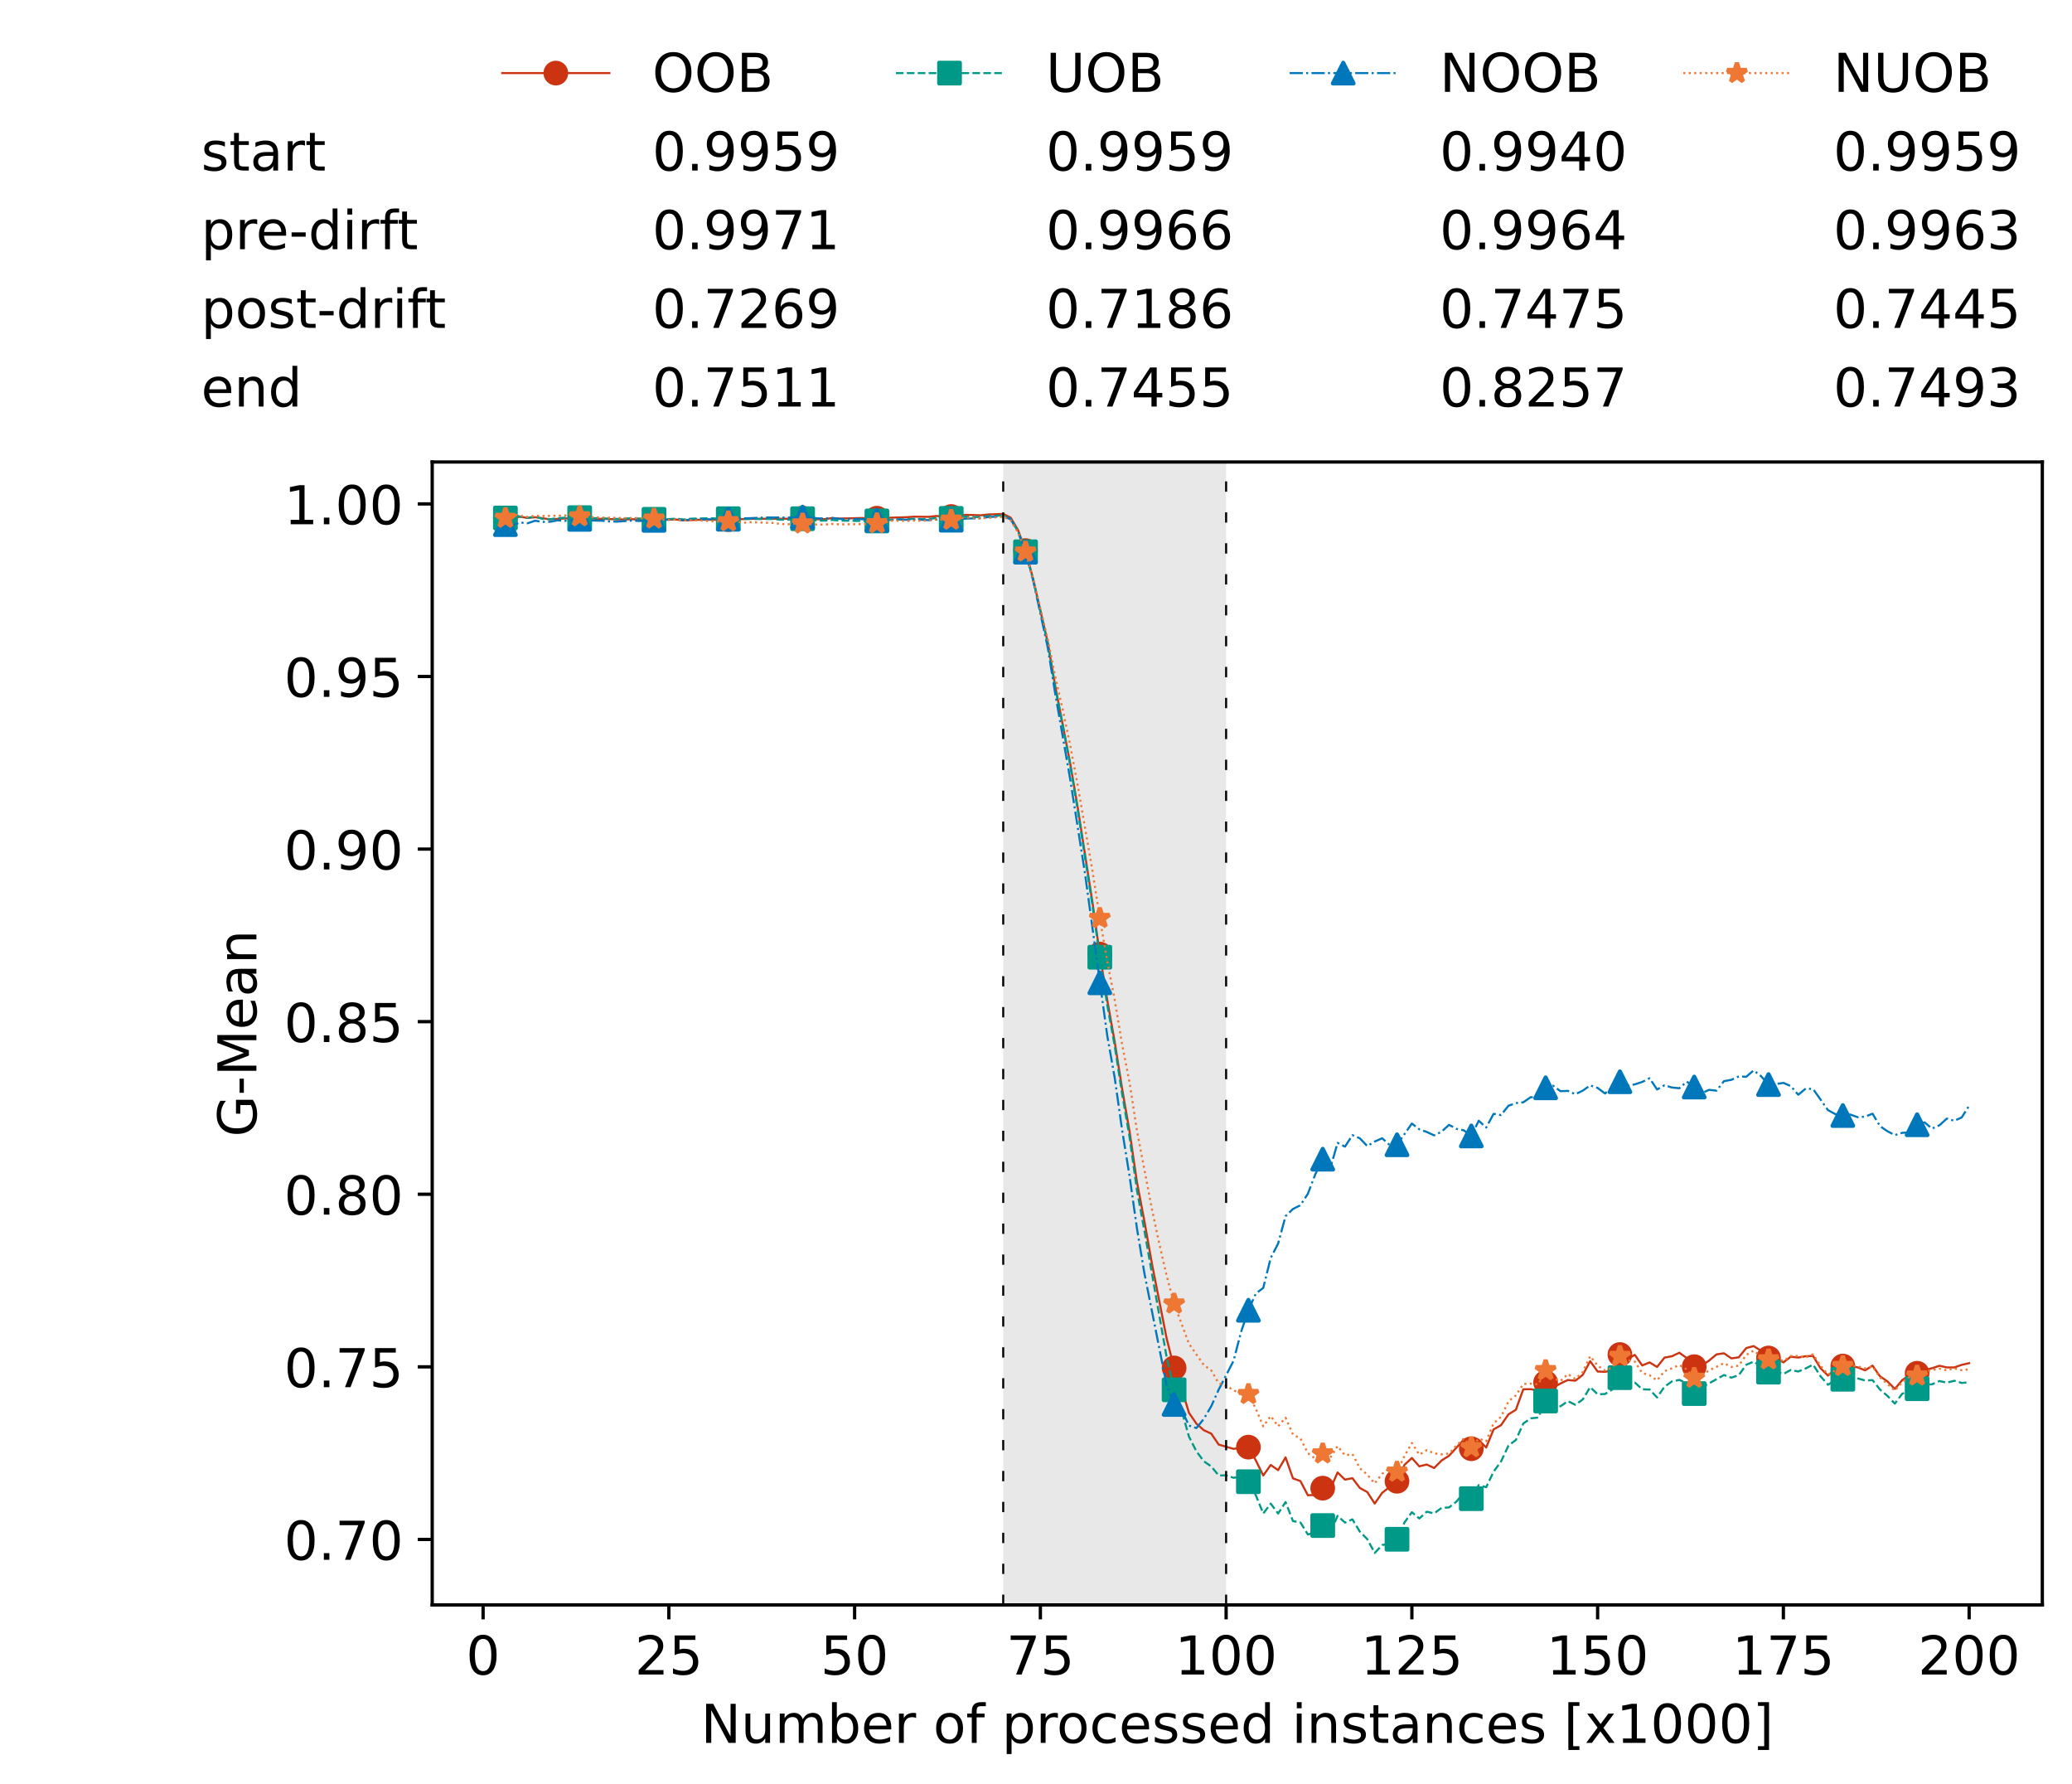 <?xml version="1.0" encoding="utf-8" standalone="no"?>
<!DOCTYPE svg PUBLIC "-//W3C//DTD SVG 1.1//EN"
  "http://www.w3.org/Graphics/SVG/1.1/DTD/svg11.dtd">
<!-- Created with matplotlib (https://matplotlib.org/) -->
<svg height="432.615pt" version="1.1" viewBox="0 0 502.65 432.615" width="502.65pt" xmlns="http://www.w3.org/2000/svg" xmlns:xlink="http://www.w3.org/1999/xlink">
 <defs>
  <style type="text/css">*{stroke-linecap:butt;stroke-linejoin:round;}</style>
 </defs>
 <g id="figure_1">
  <g id="patch_1">
   <path d="M 0 432.615 
L 502.65 432.615 
L 502.65 0 
L 0 0 
z
" style="fill:#ffffff;"/>
  </g>
  <g id="axes_1">
   <g id="patch_2">
    <path d="M 104.85 389.252 
L 495.45 389.252 
L 495.45 112.052 
L 104.85 112.052 
z
" style="fill:#ffffff;"/>
   </g>
   <g id="patch_3">
    <path clip-path="url(#pc6e32c444a)" d="M 297.446 389.252 
L 297.446 112.052 
L 243.372 112.052 
L 243.372 389.252 
z
" style="fill:#d3d3d3;opacity:0.5;"/>
   </g>
   <g id="matplotlib.axis_1">
    <g id="xtick_1">
     <g id="line2d_1">
      <defs>
       <path d="M 0 0 
L 0 3.5 
" id="m8f808d2120" style="stroke:#000000;stroke-width:0.8;"/>
      </defs>
      <g>
       <use style="stroke:#000000;stroke-width:0.8;" x="117.197" xlink:href="#m8f808d2120" y="389.252"/>
      </g>
     </g>
     <g id="text_1">
      <!-- 0 -->
      <g transform="translate(113.061 406.13)scale(0.13 -0.13)">
       <defs>
        <path d="M 31.781 66.406 
Q 24.172 66.406 20.328 58.906 
Q 16.5 51.422 16.5 36.375 
Q 16.5 21.391 20.328 13.891 
Q 24.172 6.391 31.781 6.391 
Q 39.453 6.391 43.281 13.891 
Q 47.125 21.391 47.125 36.375 
Q 47.125 51.422 43.281 58.906 
Q 39.453 66.406 31.781 66.406 
z
M 31.781 74.219 
Q 44.047 74.219 50.516 64.516 
Q 56.984 54.828 56.984 36.375 
Q 56.984 17.969 50.516 8.266 
Q 44.047 -1.422 31.781 -1.422 
Q 19.531 -1.422 13.062 8.266 
Q 6.594 17.969 6.594 36.375 
Q 6.594 54.828 13.062 64.516 
Q 19.531 74.219 31.781 74.219 
z
" id="DejaVuSans-48"/>
       </defs>
       <use xlink:href="#DejaVuSans-48"/>
      </g>
     </g>
    </g>
    <g id="xtick_2">
     <g id="line2d_2">
      <g>
       <use style="stroke:#000000;stroke-width:0.8;" x="162.259" xlink:href="#m8f808d2120" y="389.252"/>
      </g>
     </g>
     <g id="text_2">
      <!-- 25 -->
      <g transform="translate(153.988 406.13)scale(0.13 -0.13)">
       <defs>
        <path d="M 19.188 8.297 
L 53.609 8.297 
L 53.609 0 
L 7.328 0 
L 7.328 8.297 
Q 12.938 14.109 22.625 23.891 
Q 32.328 33.688 34.812 36.531 
Q 39.547 41.844 41.422 45.531 
Q 43.312 49.219 43.312 52.781 
Q 43.312 58.594 39.234 62.25 
Q 35.156 65.922 28.609 65.922 
Q 23.969 65.922 18.812 64.312 
Q 13.672 62.703 7.812 59.422 
L 7.812 69.391 
Q 13.766 71.781 18.938 73 
Q 24.125 74.219 28.422 74.219 
Q 39.75 74.219 46.484 68.547 
Q 53.219 62.891 53.219 53.422 
Q 53.219 48.922 51.531 44.891 
Q 49.859 40.875 45.406 35.406 
Q 44.188 33.984 37.641 27.219 
Q 31.109 20.453 19.188 8.297 
z
" id="DejaVuSans-50"/>
        <path d="M 10.797 72.906 
L 49.516 72.906 
L 49.516 64.594 
L 19.828 64.594 
L 19.828 46.734 
Q 21.969 47.469 24.109 47.828 
Q 26.266 48.188 28.422 48.188 
Q 40.625 48.188 47.75 41.5 
Q 54.891 34.812 54.891 23.391 
Q 54.891 11.625 47.562 5.094 
Q 40.234 -1.422 26.906 -1.422 
Q 22.312 -1.422 17.547 -0.641 
Q 12.797 0.141 7.719 1.703 
L 7.719 11.625 
Q 12.109 9.234 16.797 8.062 
Q 21.484 6.891 26.703 6.891 
Q 35.156 6.891 40.078 11.328 
Q 45.016 15.766 45.016 23.391 
Q 45.016 31 40.078 35.438 
Q 35.156 39.891 26.703 39.891 
Q 22.75 39.891 18.812 39.016 
Q 14.891 38.141 10.797 36.281 
z
" id="DejaVuSans-53"/>
       </defs>
       <use xlink:href="#DejaVuSans-50"/>
       <use x="63.623" xlink:href="#DejaVuSans-53"/>
      </g>
     </g>
    </g>
    <g id="xtick_3">
     <g id="line2d_3">
      <g>
       <use style="stroke:#000000;stroke-width:0.8;" x="207.322" xlink:href="#m8f808d2120" y="389.252"/>
      </g>
     </g>
     <g id="text_3">
      <!-- 50 -->
      <g transform="translate(199.05 406.13)scale(0.13 -0.13)">
       <use xlink:href="#DejaVuSans-53"/>
       <use x="63.623" xlink:href="#DejaVuSans-48"/>
      </g>
     </g>
    </g>
    <g id="xtick_4">
     <g id="line2d_4">
      <g>
       <use style="stroke:#000000;stroke-width:0.8;" x="252.384" xlink:href="#m8f808d2120" y="389.252"/>
      </g>
     </g>
     <g id="text_4">
      <!-- 75 -->
      <g transform="translate(244.113 406.13)scale(0.13 -0.13)">
       <defs>
        <path d="M 8.203 72.906 
L 55.078 72.906 
L 55.078 68.703 
L 28.609 0 
L 18.312 0 
L 43.219 64.594 
L 8.203 64.594 
z
" id="DejaVuSans-55"/>
       </defs>
       <use xlink:href="#DejaVuSans-55"/>
       <use x="63.623" xlink:href="#DejaVuSans-53"/>
      </g>
     </g>
    </g>
    <g id="xtick_5">
     <g id="line2d_5">
      <g>
       <use style="stroke:#000000;stroke-width:0.8;" x="297.446" xlink:href="#m8f808d2120" y="389.252"/>
      </g>
     </g>
     <g id="text_5">
      <!-- 100 -->
      <g transform="translate(285.039 406.13)scale(0.13 -0.13)">
       <defs>
        <path d="M 12.406 8.297 
L 28.516 8.297 
L 28.516 63.922 
L 10.984 60.406 
L 10.984 69.391 
L 28.422 72.906 
L 38.281 72.906 
L 38.281 8.297 
L 54.391 8.297 
L 54.391 0 
L 12.406 0 
z
" id="DejaVuSans-49"/>
       </defs>
       <use xlink:href="#DejaVuSans-49"/>
       <use x="63.623" xlink:href="#DejaVuSans-48"/>
       <use x="127.246" xlink:href="#DejaVuSans-48"/>
      </g>
     </g>
    </g>
    <g id="xtick_6">
     <g id="line2d_6">
      <g>
       <use style="stroke:#000000;stroke-width:0.8;" x="342.509" xlink:href="#m8f808d2120" y="389.252"/>
      </g>
     </g>
     <g id="text_6">
      <!-- 125 -->
      <g transform="translate(330.102 406.13)scale(0.13 -0.13)">
       <use xlink:href="#DejaVuSans-49"/>
       <use x="63.623" xlink:href="#DejaVuSans-50"/>
       <use x="127.246" xlink:href="#DejaVuSans-53"/>
      </g>
     </g>
    </g>
    <g id="xtick_7">
     <g id="line2d_7">
      <g>
       <use style="stroke:#000000;stroke-width:0.8;" x="387.571" xlink:href="#m8f808d2120" y="389.252"/>
      </g>
     </g>
     <g id="text_7">
      <!-- 150 -->
      <g transform="translate(375.164 406.13)scale(0.13 -0.13)">
       <use xlink:href="#DejaVuSans-49"/>
       <use x="63.623" xlink:href="#DejaVuSans-53"/>
       <use x="127.246" xlink:href="#DejaVuSans-48"/>
      </g>
     </g>
    </g>
    <g id="xtick_8">
     <g id="line2d_8">
      <g>
       <use style="stroke:#000000;stroke-width:0.8;" x="432.633" xlink:href="#m8f808d2120" y="389.252"/>
      </g>
     </g>
     <g id="text_8">
      <!-- 175 -->
      <g transform="translate(420.226 406.13)scale(0.13 -0.13)">
       <use xlink:href="#DejaVuSans-49"/>
       <use x="63.623" xlink:href="#DejaVuSans-55"/>
       <use x="127.246" xlink:href="#DejaVuSans-53"/>
      </g>
     </g>
    </g>
    <g id="xtick_9">
     <g id="line2d_9">
      <g>
       <use style="stroke:#000000;stroke-width:0.8;" x="477.695" xlink:href="#m8f808d2120" y="389.252"/>
      </g>
     </g>
     <g id="text_9">
      <!-- 200 -->
      <g transform="translate(465.289 406.13)scale(0.13 -0.13)">
       <use xlink:href="#DejaVuSans-50"/>
       <use x="63.623" xlink:href="#DejaVuSans-48"/>
       <use x="127.246" xlink:href="#DejaVuSans-48"/>
      </g>
     </g>
    </g>
    <g id="text_10">
     <!-- Number of processed instances [x1000] -->
     <g transform="translate(170.025 422.711)scale(0.13 -0.13)">
      <defs>
       <path d="M 9.812 72.906 
L 23.094 72.906 
L 55.422 11.922 
L 55.422 72.906 
L 64.984 72.906 
L 64.984 0 
L 51.703 0 
L 19.391 60.984 
L 19.391 0 
L 9.812 0 
z
" id="DejaVuSans-78"/>
       <path d="M 8.5 21.578 
L 8.5 54.688 
L 17.484 54.688 
L 17.484 21.922 
Q 17.484 14.156 20.5 10.266 
Q 23.531 6.391 29.594 6.391 
Q 36.859 6.391 41.078 11.031 
Q 45.312 15.672 45.312 23.688 
L 45.312 54.688 
L 54.297 54.688 
L 54.297 0 
L 45.312 0 
L 45.312 8.406 
Q 42.047 3.422 37.719 1 
Q 33.406 -1.422 27.688 -1.422 
Q 18.266 -1.422 13.375 4.438 
Q 8.5 10.297 8.5 21.578 
z
M 31.109 56 
z
" id="DejaVuSans-117"/>
       <path d="M 52 44.188 
Q 55.375 50.25 60.062 53.125 
Q 64.75 56 71.094 56 
Q 79.641 56 84.281 50.016 
Q 88.922 44.047 88.922 33.016 
L 88.922 0 
L 79.891 0 
L 79.891 32.719 
Q 79.891 40.578 77.094 44.375 
Q 74.312 48.188 68.609 48.188 
Q 61.625 48.188 57.562 43.547 
Q 53.516 38.922 53.516 30.906 
L 53.516 0 
L 44.484 0 
L 44.484 32.719 
Q 44.484 40.625 41.703 44.406 
Q 38.922 48.188 33.109 48.188 
Q 26.219 48.188 22.156 43.531 
Q 18.109 38.875 18.109 30.906 
L 18.109 0 
L 9.078 0 
L 9.078 54.688 
L 18.109 54.688 
L 18.109 46.188 
Q 21.188 51.219 25.484 53.609 
Q 29.781 56 35.688 56 
Q 41.656 56 45.828 52.969 
Q 50 49.953 52 44.188 
z
" id="DejaVuSans-109"/>
       <path d="M 48.688 27.297 
Q 48.688 37.203 44.609 42.844 
Q 40.531 48.484 33.406 48.484 
Q 26.266 48.484 22.188 42.844 
Q 18.109 37.203 18.109 27.297 
Q 18.109 17.391 22.188 11.75 
Q 26.266 6.109 33.406 6.109 
Q 40.531 6.109 44.609 11.75 
Q 48.688 17.391 48.688 27.297 
z
M 18.109 46.391 
Q 20.953 51.266 25.266 53.625 
Q 29.594 56 35.594 56 
Q 45.562 56 51.781 48.094 
Q 58.016 40.188 58.016 27.297 
Q 58.016 14.406 51.781 6.484 
Q 45.562 -1.422 35.594 -1.422 
Q 29.594 -1.422 25.266 0.953 
Q 20.953 3.328 18.109 8.203 
L 18.109 0 
L 9.078 0 
L 9.078 75.984 
L 18.109 75.984 
z
" id="DejaVuSans-98"/>
       <path d="M 56.203 29.594 
L 56.203 25.203 
L 14.891 25.203 
Q 15.484 15.922 20.484 11.062 
Q 25.484 6.203 34.422 6.203 
Q 39.594 6.203 44.453 7.469 
Q 49.312 8.734 54.109 11.281 
L 54.109 2.781 
Q 49.266 0.734 44.188 -0.344 
Q 39.109 -1.422 33.891 -1.422 
Q 20.797 -1.422 13.156 6.188 
Q 5.516 13.812 5.516 26.812 
Q 5.516 40.234 12.766 48.109 
Q 20.016 56 32.328 56 
Q 43.359 56 49.781 48.891 
Q 56.203 41.797 56.203 29.594 
z
M 47.219 32.234 
Q 47.125 39.594 43.094 43.984 
Q 39.062 48.391 32.422 48.391 
Q 24.906 48.391 20.391 44.141 
Q 15.875 39.891 15.188 32.172 
z
" id="DejaVuSans-101"/>
       <path d="M 41.109 46.297 
Q 39.594 47.172 37.812 47.578 
Q 36.031 48 33.891 48 
Q 26.266 48 22.188 43.047 
Q 18.109 38.094 18.109 28.812 
L 18.109 0 
L 9.078 0 
L 9.078 54.688 
L 18.109 54.688 
L 18.109 46.188 
Q 20.953 51.172 25.484 53.578 
Q 30.031 56 36.531 56 
Q 37.453 56 38.578 55.875 
Q 39.703 55.766 41.062 55.516 
z
" id="DejaVuSans-114"/>
       <path id="DejaVuSans-32"/>
       <path d="M 30.609 48.391 
Q 23.391 48.391 19.188 42.75 
Q 14.984 37.109 14.984 27.297 
Q 14.984 17.484 19.156 11.844 
Q 23.344 6.203 30.609 6.203 
Q 37.797 6.203 41.984 11.859 
Q 46.188 17.531 46.188 27.297 
Q 46.188 37.016 41.984 42.703 
Q 37.797 48.391 30.609 48.391 
z
M 30.609 56 
Q 42.328 56 49.016 48.375 
Q 55.719 40.766 55.719 27.297 
Q 55.719 13.875 49.016 6.219 
Q 42.328 -1.422 30.609 -1.422 
Q 18.844 -1.422 12.172 6.219 
Q 5.516 13.875 5.516 27.297 
Q 5.516 40.766 12.172 48.375 
Q 18.844 56 30.609 56 
z
" id="DejaVuSans-111"/>
       <path d="M 37.109 75.984 
L 37.109 68.5 
L 28.516 68.5 
Q 23.688 68.5 21.797 66.547 
Q 19.922 64.594 19.922 59.516 
L 19.922 54.688 
L 34.719 54.688 
L 34.719 47.703 
L 19.922 47.703 
L 19.922 0 
L 10.891 0 
L 10.891 47.703 
L 2.297 47.703 
L 2.297 54.688 
L 10.891 54.688 
L 10.891 58.5 
Q 10.891 67.625 15.141 71.797 
Q 19.391 75.984 28.609 75.984 
z
" id="DejaVuSans-102"/>
       <path d="M 18.109 8.203 
L 18.109 -20.797 
L 9.078 -20.797 
L 9.078 54.688 
L 18.109 54.688 
L 18.109 46.391 
Q 20.953 51.266 25.266 53.625 
Q 29.594 56 35.594 56 
Q 45.562 56 51.781 48.094 
Q 58.016 40.188 58.016 27.297 
Q 58.016 14.406 51.781 6.484 
Q 45.562 -1.422 35.594 -1.422 
Q 29.594 -1.422 25.266 0.953 
Q 20.953 3.328 18.109 8.203 
z
M 48.688 27.297 
Q 48.688 37.203 44.609 42.844 
Q 40.531 48.484 33.406 48.484 
Q 26.266 48.484 22.188 42.844 
Q 18.109 37.203 18.109 27.297 
Q 18.109 17.391 22.188 11.75 
Q 26.266 6.109 33.406 6.109 
Q 40.531 6.109 44.609 11.75 
Q 48.688 17.391 48.688 27.297 
z
" id="DejaVuSans-112"/>
       <path d="M 48.781 52.594 
L 48.781 44.188 
Q 44.969 46.297 41.141 47.344 
Q 37.312 48.391 33.406 48.391 
Q 24.656 48.391 19.812 42.844 
Q 14.984 37.312 14.984 27.297 
Q 14.984 17.281 19.812 11.734 
Q 24.656 6.203 33.406 6.203 
Q 37.312 6.203 41.141 7.25 
Q 44.969 8.297 48.781 10.406 
L 48.781 2.094 
Q 45.016 0.344 40.984 -0.531 
Q 36.969 -1.422 32.422 -1.422 
Q 20.062 -1.422 12.781 6.344 
Q 5.516 14.109 5.516 27.297 
Q 5.516 40.672 12.859 48.328 
Q 20.219 56 33.016 56 
Q 37.156 56 41.109 55.141 
Q 45.062 54.297 48.781 52.594 
z
" id="DejaVuSans-99"/>
       <path d="M 44.281 53.078 
L 44.281 44.578 
Q 40.484 46.531 36.375 47.5 
Q 32.281 48.484 27.875 48.484 
Q 21.188 48.484 17.844 46.438 
Q 14.5 44.391 14.5 40.281 
Q 14.5 37.156 16.891 35.375 
Q 19.281 33.594 26.516 31.984 
L 29.594 31.297 
Q 39.156 29.25 43.188 25.516 
Q 47.219 21.781 47.219 15.094 
Q 47.219 7.469 41.188 3.016 
Q 35.156 -1.422 24.609 -1.422 
Q 20.219 -1.422 15.453 -0.562 
Q 10.688 0.297 5.422 2 
L 5.422 11.281 
Q 10.406 8.688 15.234 7.391 
Q 20.062 6.109 24.812 6.109 
Q 31.156 6.109 34.562 8.281 
Q 37.984 10.453 37.984 14.406 
Q 37.984 18.062 35.516 20.016 
Q 33.062 21.969 24.703 23.781 
L 21.578 24.516 
Q 13.234 26.266 9.516 29.906 
Q 5.812 33.547 5.812 39.891 
Q 5.812 47.609 11.281 51.797 
Q 16.75 56 26.812 56 
Q 31.781 56 36.172 55.266 
Q 40.578 54.547 44.281 53.078 
z
" id="DejaVuSans-115"/>
       <path d="M 45.406 46.391 
L 45.406 75.984 
L 54.391 75.984 
L 54.391 0 
L 45.406 0 
L 45.406 8.203 
Q 42.578 3.328 38.25 0.953 
Q 33.938 -1.422 27.875 -1.422 
Q 17.969 -1.422 11.734 6.484 
Q 5.516 14.406 5.516 27.297 
Q 5.516 40.188 11.734 48.094 
Q 17.969 56 27.875 56 
Q 33.938 56 38.25 53.625 
Q 42.578 51.266 45.406 46.391 
z
M 14.797 27.297 
Q 14.797 17.391 18.875 11.75 
Q 22.953 6.109 30.078 6.109 
Q 37.203 6.109 41.297 11.75 
Q 45.406 17.391 45.406 27.297 
Q 45.406 37.203 41.297 42.844 
Q 37.203 48.484 30.078 48.484 
Q 22.953 48.484 18.875 42.844 
Q 14.797 37.203 14.797 27.297 
z
" id="DejaVuSans-100"/>
       <path d="M 9.422 54.688 
L 18.406 54.688 
L 18.406 0 
L 9.422 0 
z
M 9.422 75.984 
L 18.406 75.984 
L 18.406 64.594 
L 9.422 64.594 
z
" id="DejaVuSans-105"/>
       <path d="M 54.891 33.016 
L 54.891 0 
L 45.906 0 
L 45.906 32.719 
Q 45.906 40.484 42.875 44.328 
Q 39.844 48.188 33.797 48.188 
Q 26.516 48.188 22.312 43.547 
Q 18.109 38.922 18.109 30.906 
L 18.109 0 
L 9.078 0 
L 9.078 54.688 
L 18.109 54.688 
L 18.109 46.188 
Q 21.344 51.125 25.703 53.562 
Q 30.078 56 35.797 56 
Q 45.219 56 50.047 50.172 
Q 54.891 44.344 54.891 33.016 
z
" id="DejaVuSans-110"/>
       <path d="M 18.312 70.219 
L 18.312 54.688 
L 36.812 54.688 
L 36.812 47.703 
L 18.312 47.703 
L 18.312 18.016 
Q 18.312 11.328 20.141 9.422 
Q 21.969 7.516 27.594 7.516 
L 36.812 7.516 
L 36.812 0 
L 27.594 0 
Q 17.188 0 13.234 3.875 
Q 9.281 7.766 9.281 18.016 
L 9.281 47.703 
L 2.688 47.703 
L 2.688 54.688 
L 9.281 54.688 
L 9.281 70.219 
z
" id="DejaVuSans-116"/>
       <path d="M 34.281 27.484 
Q 23.391 27.484 19.188 25 
Q 14.984 22.516 14.984 16.5 
Q 14.984 11.719 18.141 8.906 
Q 21.297 6.109 26.703 6.109 
Q 34.188 6.109 38.703 11.406 
Q 43.219 16.703 43.219 25.484 
L 43.219 27.484 
z
M 52.203 31.203 
L 52.203 0 
L 43.219 0 
L 43.219 8.297 
Q 40.141 3.328 35.547 0.953 
Q 30.953 -1.422 24.312 -1.422 
Q 15.922 -1.422 10.953 3.297 
Q 6 8.016 6 15.922 
Q 6 25.141 12.172 29.828 
Q 18.359 34.516 30.609 34.516 
L 43.219 34.516 
L 43.219 35.406 
Q 43.219 41.609 39.141 45 
Q 35.062 48.391 27.688 48.391 
Q 23 48.391 18.547 47.266 
Q 14.109 46.141 10.016 43.891 
L 10.016 52.203 
Q 14.938 54.109 19.578 55.047 
Q 24.219 56 28.609 56 
Q 40.484 56 46.344 49.844 
Q 52.203 43.703 52.203 31.203 
z
" id="DejaVuSans-97"/>
       <path d="M 8.594 75.984 
L 29.297 75.984 
L 29.297 69 
L 17.578 69 
L 17.578 -6.203 
L 29.297 -6.203 
L 29.297 -13.188 
L 8.594 -13.188 
z
" id="DejaVuSans-91"/>
       <path d="M 54.891 54.688 
L 35.109 28.078 
L 55.906 0 
L 45.312 0 
L 29.391 21.484 
L 13.484 0 
L 2.875 0 
L 24.125 28.609 
L 4.688 54.688 
L 15.281 54.688 
L 29.781 35.203 
L 44.281 54.688 
z
" id="DejaVuSans-120"/>
       <path d="M 30.422 75.984 
L 30.422 -13.188 
L 9.719 -13.188 
L 9.719 -6.203 
L 21.391 -6.203 
L 21.391 69 
L 9.719 69 
L 9.719 75.984 
z
" id="DejaVuSans-93"/>
      </defs>
      <use xlink:href="#DejaVuSans-78"/>
      <use x="74.805" xlink:href="#DejaVuSans-117"/>
      <use x="138.184" xlink:href="#DejaVuSans-109"/>
      <use x="235.596" xlink:href="#DejaVuSans-98"/>
      <use x="299.072" xlink:href="#DejaVuSans-101"/>
      <use x="360.596" xlink:href="#DejaVuSans-114"/>
      <use x="401.709" xlink:href="#DejaVuSans-32"/>
      <use x="433.496" xlink:href="#DejaVuSans-111"/>
      <use x="494.678" xlink:href="#DejaVuSans-102"/>
      <use x="529.883" xlink:href="#DejaVuSans-32"/>
      <use x="561.67" xlink:href="#DejaVuSans-112"/>
      <use x="625.146" xlink:href="#DejaVuSans-114"/>
      <use x="664.01" xlink:href="#DejaVuSans-111"/>
      <use x="725.191" xlink:href="#DejaVuSans-99"/>
      <use x="780.172" xlink:href="#DejaVuSans-101"/>
      <use x="841.695" xlink:href="#DejaVuSans-115"/>
      <use x="893.795" xlink:href="#DejaVuSans-115"/>
      <use x="945.895" xlink:href="#DejaVuSans-101"/>
      <use x="1007.418" xlink:href="#DejaVuSans-100"/>
      <use x="1070.895" xlink:href="#DejaVuSans-32"/>
      <use x="1102.682" xlink:href="#DejaVuSans-105"/>
      <use x="1130.465" xlink:href="#DejaVuSans-110"/>
      <use x="1193.844" xlink:href="#DejaVuSans-115"/>
      <use x="1245.943" xlink:href="#DejaVuSans-116"/>
      <use x="1285.152" xlink:href="#DejaVuSans-97"/>
      <use x="1346.432" xlink:href="#DejaVuSans-110"/>
      <use x="1409.811" xlink:href="#DejaVuSans-99"/>
      <use x="1464.791" xlink:href="#DejaVuSans-101"/>
      <use x="1526.314" xlink:href="#DejaVuSans-115"/>
      <use x="1578.414" xlink:href="#DejaVuSans-32"/>
      <use x="1610.201" xlink:href="#DejaVuSans-91"/>
      <use x="1649.215" xlink:href="#DejaVuSans-120"/>
      <use x="1708.395" xlink:href="#DejaVuSans-49"/>
      <use x="1772.018" xlink:href="#DejaVuSans-48"/>
      <use x="1835.641" xlink:href="#DejaVuSans-48"/>
      <use x="1899.264" xlink:href="#DejaVuSans-48"/>
      <use x="1962.887" xlink:href="#DejaVuSans-93"/>
     </g>
    </g>
   </g>
   <g id="matplotlib.axis_2">
    <g id="ytick_1">
     <g id="line2d_10">
      <defs>
       <path d="M 0 0 
L -3.5 0 
" id="ma50474e6b0" style="stroke:#000000;stroke-width:0.8;"/>
      </defs>
      <g>
       <use style="stroke:#000000;stroke-width:0.8;" x="104.85" xlink:href="#ma50474e6b0" y="373.365"/>
      </g>
     </g>
     <g id="text_11">
      <!-- 0.70 -->
      <g transform="translate(68.905 378.304)scale(0.13 -0.13)">
       <defs>
        <path d="M 10.688 12.406 
L 21 12.406 
L 21 0 
L 10.688 0 
z
" id="DejaVuSans-46"/>
       </defs>
       <use xlink:href="#DejaVuSans-48"/>
       <use x="63.623" xlink:href="#DejaVuSans-46"/>
       <use x="95.41" xlink:href="#DejaVuSans-55"/>
       <use x="159.033" xlink:href="#DejaVuSans-48"/>
      </g>
     </g>
    </g>
    <g id="ytick_2">
     <g id="line2d_11">
      <g>
       <use style="stroke:#000000;stroke-width:0.8;" x="104.85" xlink:href="#ma50474e6b0" y="331.507"/>
      </g>
     </g>
     <g id="text_12">
      <!-- 0.75 -->
      <g transform="translate(68.905 336.446)scale(0.13 -0.13)">
       <use xlink:href="#DejaVuSans-48"/>
       <use x="63.623" xlink:href="#DejaVuSans-46"/>
       <use x="95.41" xlink:href="#DejaVuSans-55"/>
       <use x="159.033" xlink:href="#DejaVuSans-53"/>
      </g>
     </g>
    </g>
    <g id="ytick_3">
     <g id="line2d_12">
      <g>
       <use style="stroke:#000000;stroke-width:0.8;" x="104.85" xlink:href="#ma50474e6b0" y="289.648"/>
      </g>
     </g>
     <g id="text_13">
      <!-- 0.80 -->
      <g transform="translate(68.905 294.587)scale(0.13 -0.13)">
       <defs>
        <path d="M 31.781 34.625 
Q 24.75 34.625 20.719 30.859 
Q 16.703 27.094 16.703 20.516 
Q 16.703 13.922 20.719 10.156 
Q 24.75 6.391 31.781 6.391 
Q 38.812 6.391 42.859 10.172 
Q 46.922 13.969 46.922 20.516 
Q 46.922 27.094 42.891 30.859 
Q 38.875 34.625 31.781 34.625 
z
M 21.922 38.812 
Q 15.578 40.375 12.031 44.719 
Q 8.5 49.078 8.5 55.328 
Q 8.5 64.062 14.719 69.141 
Q 20.953 74.219 31.781 74.219 
Q 42.672 74.219 48.875 69.141 
Q 55.078 64.062 55.078 55.328 
Q 55.078 49.078 51.531 44.719 
Q 48 40.375 41.703 38.812 
Q 48.828 37.156 52.797 32.312 
Q 56.781 27.484 56.781 20.516 
Q 56.781 9.906 50.312 4.234 
Q 43.844 -1.422 31.781 -1.422 
Q 19.734 -1.422 13.25 4.234 
Q 6.781 9.906 6.781 20.516 
Q 6.781 27.484 10.781 32.312 
Q 14.797 37.156 21.922 38.812 
z
M 18.312 54.391 
Q 18.312 48.734 21.844 45.562 
Q 25.391 42.391 31.781 42.391 
Q 38.141 42.391 41.719 45.562 
Q 45.312 48.734 45.312 54.391 
Q 45.312 60.062 41.719 63.234 
Q 38.141 66.406 31.781 66.406 
Q 25.391 66.406 21.844 63.234 
Q 18.312 60.062 18.312 54.391 
z
" id="DejaVuSans-56"/>
       </defs>
       <use xlink:href="#DejaVuSans-48"/>
       <use x="63.623" xlink:href="#DejaVuSans-46"/>
       <use x="95.41" xlink:href="#DejaVuSans-56"/>
       <use x="159.033" xlink:href="#DejaVuSans-48"/>
      </g>
     </g>
    </g>
    <g id="ytick_4">
     <g id="line2d_13">
      <g>
       <use style="stroke:#000000;stroke-width:0.8;" x="104.85" xlink:href="#ma50474e6b0" y="247.789"/>
      </g>
     </g>
     <g id="text_14">
      <!-- 0.85 -->
      <g transform="translate(68.905 252.728)scale(0.13 -0.13)">
       <use xlink:href="#DejaVuSans-48"/>
       <use x="63.623" xlink:href="#DejaVuSans-46"/>
       <use x="95.41" xlink:href="#DejaVuSans-56"/>
       <use x="159.033" xlink:href="#DejaVuSans-53"/>
      </g>
     </g>
    </g>
    <g id="ytick_5">
     <g id="line2d_14">
      <g>
       <use style="stroke:#000000;stroke-width:0.8;" x="104.85" xlink:href="#ma50474e6b0" y="205.931"/>
      </g>
     </g>
     <g id="text_15">
      <!-- 0.90 -->
      <g transform="translate(68.905 210.87)scale(0.13 -0.13)">
       <defs>
        <path d="M 10.984 1.516 
L 10.984 10.5 
Q 14.703 8.734 18.5 7.812 
Q 22.312 6.891 25.984 6.891 
Q 35.75 6.891 40.891 13.453 
Q 46.047 20.016 46.781 33.406 
Q 43.953 29.203 39.594 26.953 
Q 35.25 24.703 29.984 24.703 
Q 19.047 24.703 12.672 31.312 
Q 6.297 37.938 6.297 49.422 
Q 6.297 60.641 12.938 67.422 
Q 19.578 74.219 30.609 74.219 
Q 43.266 74.219 49.922 64.516 
Q 56.594 54.828 56.594 36.375 
Q 56.594 19.141 48.406 8.859 
Q 40.234 -1.422 26.422 -1.422 
Q 22.703 -1.422 18.891 -0.688 
Q 15.094 0.047 10.984 1.516 
z
M 30.609 32.422 
Q 37.25 32.422 41.125 36.953 
Q 45.016 41.5 45.016 49.422 
Q 45.016 57.281 41.125 61.844 
Q 37.25 66.406 30.609 66.406 
Q 23.969 66.406 20.094 61.844 
Q 16.219 57.281 16.219 49.422 
Q 16.219 41.5 20.094 36.953 
Q 23.969 32.422 30.609 32.422 
z
" id="DejaVuSans-57"/>
       </defs>
       <use xlink:href="#DejaVuSans-48"/>
       <use x="63.623" xlink:href="#DejaVuSans-46"/>
       <use x="95.41" xlink:href="#DejaVuSans-57"/>
       <use x="159.033" xlink:href="#DejaVuSans-48"/>
      </g>
     </g>
    </g>
    <g id="ytick_6">
     <g id="line2d_15">
      <g>
       <use style="stroke:#000000;stroke-width:0.8;" x="104.85" xlink:href="#ma50474e6b0" y="164.072"/>
      </g>
     </g>
     <g id="text_16">
      <!-- 0.95 -->
      <g transform="translate(68.905 169.011)scale(0.13 -0.13)">
       <use xlink:href="#DejaVuSans-48"/>
       <use x="63.623" xlink:href="#DejaVuSans-46"/>
       <use x="95.41" xlink:href="#DejaVuSans-57"/>
       <use x="159.033" xlink:href="#DejaVuSans-53"/>
      </g>
     </g>
    </g>
    <g id="ytick_7">
     <g id="line2d_16">
      <g>
       <use style="stroke:#000000;stroke-width:0.8;" x="104.85" xlink:href="#ma50474e6b0" y="122.214"/>
      </g>
     </g>
     <g id="text_17">
      <!-- 1.00 -->
      <g transform="translate(68.905 127.153)scale(0.13 -0.13)">
       <use xlink:href="#DejaVuSans-49"/>
       <use x="63.623" xlink:href="#DejaVuSans-46"/>
       <use x="95.41" xlink:href="#DejaVuSans-48"/>
       <use x="159.033" xlink:href="#DejaVuSans-48"/>
      </g>
     </g>
    </g>
    <g id="text_18">
     <!-- G-Mean -->
     <g transform="translate(62.201 275.744)rotate(-90)scale(0.13 -0.13)">
      <defs>
       <path d="M 59.516 10.406 
L 59.516 29.984 
L 43.406 29.984 
L 43.406 38.094 
L 69.281 38.094 
L 69.281 6.781 
Q 63.578 2.734 56.688 0.656 
Q 49.812 -1.422 42 -1.422 
Q 24.906 -1.422 15.25 8.562 
Q 5.609 18.562 5.609 36.375 
Q 5.609 54.25 15.25 64.234 
Q 24.906 74.219 42 74.219 
Q 49.125 74.219 55.547 72.453 
Q 61.969 70.703 67.391 67.281 
L 67.391 56.781 
Q 61.922 61.422 55.766 63.766 
Q 49.609 66.109 42.828 66.109 
Q 29.438 66.109 22.719 58.641 
Q 16.016 51.172 16.016 36.375 
Q 16.016 21.625 22.719 14.156 
Q 29.438 6.688 42.828 6.688 
Q 48.047 6.688 52.141 7.594 
Q 56.25 8.5 59.516 10.406 
z
" id="DejaVuSans-71"/>
       <path d="M 4.891 31.391 
L 31.203 31.391 
L 31.203 23.391 
L 4.891 23.391 
z
" id="DejaVuSans-45"/>
       <path d="M 9.812 72.906 
L 24.516 72.906 
L 43.109 23.297 
L 61.812 72.906 
L 76.516 72.906 
L 76.516 0 
L 66.891 0 
L 66.891 64.016 
L 48.094 14.016 
L 38.188 14.016 
L 19.391 64.016 
L 19.391 0 
L 9.812 0 
z
" id="DejaVuSans-77"/>
      </defs>
      <use xlink:href="#DejaVuSans-71"/>
      <use x="77.49" xlink:href="#DejaVuSans-45"/>
      <use x="113.574" xlink:href="#DejaVuSans-77"/>
      <use x="199.854" xlink:href="#DejaVuSans-101"/>
      <use x="261.377" xlink:href="#DejaVuSans-97"/>
      <use x="322.656" xlink:href="#DejaVuSans-110"/>
     </g>
    </g>
   </g>
   <g id="line2d_17"/>
   <g id="line2d_18"/>
   <g id="line2d_19"/>
   <g id="line2d_20"/>
   <g id="line2d_21"/>
   <g id="line2d_22">
    <path clip-path="url(#pc6e32c444a)" d="M 122.605 125.631 
L 124.407 125.624 
L 126.21 125.328 
L 128.012 125.631 
L 129.815 125.444 
L 133.419 125.949 
L 137.024 125.756 
L 138.827 125.65 
L 151.444 125.999 
L 153.247 125.928 
L 156.852 126.059 
L 164.062 126.006 
L 165.864 126.22 
L 169.469 126.055 
L 173.074 126.06 
L 174.877 126.107 
L 182.087 125.823 
L 191.099 125.819 
L 192.902 125.65 
L 196.507 125.692 
L 198.309 125.94 
L 200.112 125.899 
L 201.914 125.645 
L 203.717 125.768 
L 209.124 125.642 
L 210.927 125.724 
L 219.939 125.44 
L 221.742 125.311 
L 225.347 125.355 
L 227.149 125.143 
L 228.952 125.266 
L 230.754 125.271 
L 234.359 124.858 
L 237.964 124.983 
L 239.767 124.778 
L 243.372 124.652 
L 245.174 125.524 
L 246.976 128.582 
L 248.779 133.535 
L 250.581 140.202 
L 254.186 155.859 
L 255.989 166.385 
L 259.594 185.009 
L 261.396 195.528 
L 265.001 218.719 
L 266.804 231.401 
L 268.606 242.522 
L 270.409 252.611 
L 272.211 264.026 
L 274.014 274.364 
L 275.816 286.707 
L 277.619 296.162 
L 279.421 306.329 
L 283.026 324.65 
L 284.829 331.771 
L 286.631 336.72 
L 288.434 342.651 
L 290.236 345.288 
L 292.039 346.871 
L 293.841 347.705 
L 295.644 350.36 
L 299.249 351.404 
L 301.051 351.11 
L 302.854 350.981 
L 304.656 354.207 
L 306.459 357.863 
L 308.261 355.304 
L 310.064 356.561 
L 311.866 353.462 
L 313.669 358.568 
L 315.471 359.203 
L 317.274 362.651 
L 319.076 362.568 
L 320.879 360.929 
L 322.681 361.24 
L 324.484 357.124 
L 326.286 358.865 
L 328.089 358.506 
L 329.891 360.885 
L 331.694 361.877 
L 333.496 364.667 
L 335.299 362.063 
L 338.904 359.256 
L 340.706 355.28 
L 342.509 353.615 
L 344.311 355.641 
L 346.114 355.192 
L 347.916 356.039 
L 349.719 354.217 
L 351.521 353.07 
L 355.126 349.14 
L 356.928 351.367 
L 358.731 349.232 
L 360.533 351.076 
L 362.336 346.673 
L 364.138 345.652 
L 365.941 343.031 
L 367.743 341.908 
L 369.546 336.94 
L 371.348 336.926 
L 373.151 337.231 
L 374.953 335.308 
L 376.756 336.549 
L 378.558 335.54 
L 380.361 334.697 
L 382.163 334.869 
L 383.966 333.453 
L 385.768 330.137 
L 387.571 332.637 
L 389.373 332.717 
L 391.176 332.359 
L 392.978 328.525 
L 394.781 329.667 
L 396.583 328.6 
L 398.386 331.171 
L 400.188 330.433 
L 401.991 331.534 
L 403.793 329.269 
L 405.596 328.935 
L 407.398 328.084 
L 409.201 329.386 
L 411.003 331.468 
L 412.806 331.226 
L 414.608 329.986 
L 416.411 328.488 
L 418.213 328.212 
L 420.016 329.453 
L 421.818 329.194 
L 423.621 326.953 
L 425.423 326.463 
L 427.226 327.62 
L 429.028 329.362 
L 430.831 329.382 
L 432.633 330.429 
L 434.436 329.042 
L 436.238 329.254 
L 438.041 328.93 
L 439.843 328.868 
L 441.646 331.844 
L 443.448 333.625 
L 445.251 332.167 
L 447.053 331.314 
L 448.856 331.361 
L 450.658 331.632 
L 452.461 332.357 
L 454.263 331.207 
L 456.066 333.812 
L 457.868 335.018 
L 459.671 336.868 
L 461.473 334.707 
L 463.276 333.49 
L 465.078 333.062 
L 466.881 332.246 
L 468.683 331.848 
L 470.485 331.249 
L 472.288 331.649 
L 474.09 331.645 
L 475.893 331.026 
L 477.695 330.615 
L 477.695 330.615 
" style="fill:none;stroke:#cc3311;stroke-linecap:square;stroke-width:0.5;"/>
    <defs>
     <path d="M 0 2.5 
C 0.663 2.5 1.299 2.237 1.768 1.768 
C 2.237 1.299 2.5 0.663 2.5 0 
C 2.5 -0.663 2.237 -1.299 1.768 -1.768 
C 1.299 -2.237 0.663 -2.5 0 -2.5 
C -0.663 -2.5 -1.299 -2.237 -1.768 -1.768 
C -2.237 -1.299 -2.5 -0.663 -2.5 0 
C -2.5 0.663 -2.237 1.299 -1.768 1.768 
C -1.299 2.237 -0.663 2.5 0 2.5 
z
" id="mb3bc3c2624" style="stroke:#cc3311;"/>
    </defs>
    <g clip-path="url(#pc6e32c444a)">
     <use style="fill:#cc3311;stroke:#cc3311;" x="122.605" xlink:href="#mb3bc3c2624" y="125.631"/>
     <use style="fill:#cc3311;stroke:#cc3311;" x="140.629" xlink:href="#mb3bc3c2624" y="125.708"/>
     <use style="fill:#cc3311;stroke:#cc3311;" x="158.654" xlink:href="#mb3bc3c2624" y="126.055"/>
     <use style="fill:#cc3311;stroke:#cc3311;" x="176.679" xlink:href="#mb3bc3c2624" y="126.024"/>
     <use style="fill:#cc3311;stroke:#cc3311;" x="194.704" xlink:href="#mb3bc3c2624" y="125.65"/>
     <use style="fill:#cc3311;stroke:#cc3311;" x="212.729" xlink:href="#mb3bc3c2624" y="125.684"/>
     <use style="fill:#cc3311;stroke:#cc3311;" x="230.754" xlink:href="#mb3bc3c2624" y="125.271"/>
     <use style="fill:#cc3311;stroke:#cc3311;" x="248.779" xlink:href="#mb3bc3c2624" y="133.535"/>
     <use style="fill:#cc3311;stroke:#cc3311;" x="266.804" xlink:href="#mb3bc3c2624" y="231.401"/>
     <use style="fill:#cc3311;stroke:#cc3311;" x="284.829" xlink:href="#mb3bc3c2624" y="331.771"/>
     <use style="fill:#cc3311;stroke:#cc3311;" x="302.854" xlink:href="#mb3bc3c2624" y="350.981"/>
     <use style="fill:#cc3311;stroke:#cc3311;" x="320.879" xlink:href="#mb3bc3c2624" y="360.929"/>
     <use style="fill:#cc3311;stroke:#cc3311;" x="338.904" xlink:href="#mb3bc3c2624" y="359.256"/>
     <use style="fill:#cc3311;stroke:#cc3311;" x="356.928" xlink:href="#mb3bc3c2624" y="351.367"/>
     <use style="fill:#cc3311;stroke:#cc3311;" x="374.953" xlink:href="#mb3bc3c2624" y="335.308"/>
     <use style="fill:#cc3311;stroke:#cc3311;" x="392.978" xlink:href="#mb3bc3c2624" y="328.525"/>
     <use style="fill:#cc3311;stroke:#cc3311;" x="411.003" xlink:href="#mb3bc3c2624" y="331.468"/>
     <use style="fill:#cc3311;stroke:#cc3311;" x="429.028" xlink:href="#mb3bc3c2624" y="329.362"/>
     <use style="fill:#cc3311;stroke:#cc3311;" x="447.053" xlink:href="#mb3bc3c2624" y="331.314"/>
     <use style="fill:#cc3311;stroke:#cc3311;" x="465.078" xlink:href="#mb3bc3c2624" y="333.062"/>
    </g>
   </g>
   <g id="line2d_23"/>
   <g id="line2d_24"/>
   <g id="line2d_25"/>
   <g id="line2d_26"/>
   <g id="line2d_27">
    <path clip-path="url(#pc6e32c444a)" d="M 122.605 125.631 
L 124.407 124.76 
L 126.21 125.31 
L 128.012 125.618 
L 129.815 125.26 
L 131.617 125.855 
L 133.419 125.931 
L 135.222 125.664 
L 138.827 125.472 
L 149.642 125.857 
L 153.247 125.688 
L 156.852 125.84 
L 160.457 126.004 
L 164.062 125.788 
L 165.864 126.001 
L 167.667 125.796 
L 171.272 125.717 
L 173.074 125.717 
L 174.877 125.85 
L 178.482 125.853 
L 187.494 125.889 
L 189.297 126.055 
L 191.099 126.062 
L 192.902 125.851 
L 194.704 125.809 
L 196.507 125.975 
L 198.309 126.269 
L 200.112 126.269 
L 201.914 126.1 
L 203.717 126.265 
L 210.927 126.387 
L 214.532 126.227 
L 218.137 125.978 
L 219.939 125.982 
L 221.742 125.812 
L 223.544 125.933 
L 225.347 125.854 
L 227.149 125.642 
L 230.754 125.73 
L 232.557 125.563 
L 234.359 125.273 
L 236.162 125.4 
L 237.964 125.401 
L 239.767 125.153 
L 243.372 125.027 
L 245.174 125.856 
L 246.976 128.913 
L 248.779 133.823 
L 250.581 140.459 
L 254.186 156.122 
L 255.989 166.764 
L 257.791 175.776 
L 259.594 185.382 
L 261.396 196.158 
L 265.001 219.426 
L 266.804 232.156 
L 268.606 243.727 
L 270.409 253.614 
L 272.211 265.298 
L 274.014 275.734 
L 275.816 288.684 
L 277.619 298.457 
L 281.224 318.968 
L 283.026 329.197 
L 284.829 337.078 
L 286.631 342.059 
L 288.434 348.43 
L 290.236 351.992 
L 292.039 354.418 
L 293.841 355.648 
L 295.644 357.856 
L 297.446 357.821 
L 299.249 358.411 
L 301.051 358.196 
L 302.854 359.368 
L 304.656 362.662 
L 306.459 367.086 
L 308.261 364.677 
L 310.064 367.081 
L 311.866 364.298 
L 313.669 368.919 
L 315.471 369.245 
L 317.274 372.156 
L 319.076 371.737 
L 320.879 369.997 
L 322.681 371.766 
L 324.484 367.646 
L 326.286 369.279 
L 328.089 368.494 
L 329.891 371.49 
L 331.694 373.294 
L 333.496 376.652 
L 335.299 374.713 
L 337.101 374.433 
L 338.904 373.323 
L 340.706 369.275 
L 342.509 366.764 
L 344.311 368.283 
L 346.114 366.64 
L 347.916 367.054 
L 349.719 365.716 
L 351.521 365.61 
L 353.324 364.185 
L 355.126 361.963 
L 356.928 363.48 
L 358.731 360.186 
L 360.533 360.704 
L 362.336 356.929 
L 364.138 354.464 
L 365.941 350.604 
L 367.743 349.242 
L 369.546 345.245 
L 371.348 343.994 
L 373.151 343.81 
L 374.953 339.792 
L 376.756 341.739 
L 378.558 341.063 
L 380.361 339.825 
L 382.163 340.711 
L 383.966 339.408 
L 385.768 336.427 
L 387.571 338.163 
L 389.373 338.092 
L 391.176 336.978 
L 392.978 334.125 
L 394.781 335.237 
L 396.583 335.294 
L 398.386 336.949 
L 400.188 337.007 
L 401.991 338.931 
L 403.793 336.329 
L 405.596 335.039 
L 407.398 334.675 
L 409.201 335.435 
L 411.003 337.987 
L 412.806 336.511 
L 418.213 333.495 
L 420.016 334.133 
L 421.818 333.508 
L 423.621 331.011 
L 425.423 330.23 
L 427.226 331.42 
L 429.028 332.783 
L 430.831 332.572 
L 432.633 333.243 
L 434.436 332.262 
L 436.238 332.641 
L 438.041 331.895 
L 439.843 330.963 
L 441.646 333.788 
L 443.448 335.848 
L 445.251 334.744 
L 447.053 334.514 
L 448.856 334.085 
L 450.658 334.308 
L 452.461 334.82 
L 454.263 334.727 
L 456.066 337.006 
L 457.868 338.546 
L 459.671 340.428 
L 461.473 338.017 
L 465.078 336.803 
L 466.881 335.809 
L 468.683 335.746 
L 470.485 334.945 
L 472.288 335.344 
L 474.09 334.88 
L 475.893 335.41 
L 477.695 335.259 
L 477.695 335.259 
" style="fill:none;stroke:#009988;stroke-dasharray:1.85,0.8;stroke-dashoffset:0;stroke-width:0.5;"/>
    <defs>
     <path d="M -2.5 2.5 
L 2.5 2.5 
L 2.5 -2.5 
L -2.5 -2.5 
z
" id="m401856fc6b" style="stroke:#009988;stroke-linejoin:miter;"/>
    </defs>
    <g clip-path="url(#pc6e32c444a)">
     <use style="fill:#009988;stroke:#009988;stroke-linejoin:miter;" x="122.605" xlink:href="#m401856fc6b" y="125.631"/>
     <use style="fill:#009988;stroke:#009988;stroke-linejoin:miter;" x="140.629" xlink:href="#m401856fc6b" y="125.546"/>
     <use style="fill:#009988;stroke:#009988;stroke-linejoin:miter;" x="158.654" xlink:href="#m401856fc6b" y="125.961"/>
     <use style="fill:#009988;stroke:#009988;stroke-linejoin:miter;" x="176.679" xlink:href="#m401856fc6b" y="125.808"/>
     <use style="fill:#009988;stroke:#009988;stroke-linejoin:miter;" x="194.704" xlink:href="#m401856fc6b" y="125.809"/>
     <use style="fill:#009988;stroke:#009988;stroke-linejoin:miter;" x="212.729" xlink:href="#m401856fc6b" y="126.35"/>
     <use style="fill:#009988;stroke:#009988;stroke-linejoin:miter;" x="230.754" xlink:href="#m401856fc6b" y="125.73"/>
     <use style="fill:#009988;stroke:#009988;stroke-linejoin:miter;" x="248.779" xlink:href="#m401856fc6b" y="133.823"/>
     <use style="fill:#009988;stroke:#009988;stroke-linejoin:miter;" x="266.804" xlink:href="#m401856fc6b" y="232.156"/>
     <use style="fill:#009988;stroke:#009988;stroke-linejoin:miter;" x="284.829" xlink:href="#m401856fc6b" y="337.078"/>
     <use style="fill:#009988;stroke:#009988;stroke-linejoin:miter;" x="302.854" xlink:href="#m401856fc6b" y="359.368"/>
     <use style="fill:#009988;stroke:#009988;stroke-linejoin:miter;" x="320.879" xlink:href="#m401856fc6b" y="369.997"/>
     <use style="fill:#009988;stroke:#009988;stroke-linejoin:miter;" x="338.904" xlink:href="#m401856fc6b" y="373.323"/>
     <use style="fill:#009988;stroke:#009988;stroke-linejoin:miter;" x="356.928" xlink:href="#m401856fc6b" y="363.48"/>
     <use style="fill:#009988;stroke:#009988;stroke-linejoin:miter;" x="374.953" xlink:href="#m401856fc6b" y="339.792"/>
     <use style="fill:#009988;stroke:#009988;stroke-linejoin:miter;" x="392.978" xlink:href="#m401856fc6b" y="334.125"/>
     <use style="fill:#009988;stroke:#009988;stroke-linejoin:miter;" x="411.003" xlink:href="#m401856fc6b" y="337.987"/>
     <use style="fill:#009988;stroke:#009988;stroke-linejoin:miter;" x="429.028" xlink:href="#m401856fc6b" y="332.783"/>
     <use style="fill:#009988;stroke:#009988;stroke-linejoin:miter;" x="447.053" xlink:href="#m401856fc6b" y="334.514"/>
     <use style="fill:#009988;stroke:#009988;stroke-linejoin:miter;" x="465.078" xlink:href="#m401856fc6b" y="336.803"/>
    </g>
   </g>
   <g id="line2d_28"/>
   <g id="line2d_29"/>
   <g id="line2d_30"/>
   <g id="line2d_31"/>
   <g id="line2d_32">
    <path clip-path="url(#pc6e32c444a)" d="M 122.605 127.238 
L 124.407 127.323 
L 126.21 126.736 
L 128.012 126.909 
L 129.815 126.292 
L 131.617 126.579 
L 133.419 126.552 
L 135.222 126.207 
L 137.024 126.326 
L 138.827 126.082 
L 140.629 125.956 
L 142.432 126.213 
L 146.037 126.297 
L 147.839 126.464 
L 149.642 126.513 
L 153.247 126.267 
L 155.049 126.361 
L 158.654 126.198 
L 164.062 125.971 
L 165.864 126.184 
L 167.667 125.978 
L 176.679 125.934 
L 178.482 125.761 
L 182.087 125.672 
L 185.692 125.506 
L 196.507 125.54 
L 198.309 125.709 
L 200.112 125.755 
L 201.914 125.626 
L 203.717 125.874 
L 207.322 125.875 
L 209.124 125.923 
L 212.729 126.17 
L 214.532 126.174 
L 218.137 125.974 
L 219.939 126.063 
L 221.742 125.981 
L 225.347 126.156 
L 227.149 126.032 
L 230.754 126.16 
L 234.359 125.769 
L 237.964 125.683 
L 239.767 125.394 
L 243.372 125.225 
L 245.174 125.925 
L 246.976 129.009 
L 248.779 133.927 
L 250.581 140.489 
L 254.186 157.087 
L 255.989 168.233 
L 259.594 188.845 
L 263.199 211.778 
L 268.606 251.159 
L 270.409 261.326 
L 272.211 274.063 
L 274.014 285.199 
L 275.816 297.938 
L 277.619 308.803 
L 283.026 335.982 
L 284.829 340.626 
L 286.631 341.88 
L 288.434 345.749 
L 290.236 346.354 
L 292.039 344.126 
L 293.841 341.057 
L 295.644 337.025 
L 299.249 330.048 
L 301.051 323.092 
L 302.854 317.78 
L 304.656 313.73 
L 306.459 312.356 
L 308.261 305.104 
L 310.064 301.595 
L 311.866 294.956 
L 313.669 293.211 
L 315.471 292.313 
L 317.274 289.539 
L 319.076 284.812 
L 320.879 281.139 
L 322.681 283.478 
L 324.484 277.183 
L 326.286 278.096 
L 328.089 275.315 
L 329.891 276.082 
L 331.694 277.974 
L 333.496 276.857 
L 335.299 276.066 
L 337.101 277.688 
L 338.904 277.645 
L 342.509 272.495 
L 344.311 273.89 
L 346.114 274.539 
L 347.916 275.364 
L 349.719 274.466 
L 351.521 272.812 
L 353.324 273.781 
L 355.126 274.147 
L 356.928 275.503 
L 358.731 271.817 
L 360.533 273.465 
L 362.336 270.143 
L 364.138 270.44 
L 365.941 268.182 
L 367.743 267.54 
L 369.546 267.341 
L 371.348 266.093 
L 373.151 266.294 
L 374.953 263.827 
L 376.756 263.316 
L 378.558 264.651 
L 380.361 264.572 
L 382.163 265.391 
L 383.966 264.518 
L 385.768 263.242 
L 387.571 263.862 
L 389.373 265.215 
L 391.176 263.598 
L 392.978 262.364 
L 394.781 263.366 
L 396.583 262.998 
L 398.386 262.41 
L 400.188 261.508 
L 401.991 264.243 
L 403.793 263.22 
L 405.596 263.758 
L 407.398 263.933 
L 409.201 262.335 
L 411.003 263.641 
L 412.806 265.149 
L 414.608 264.327 
L 416.411 264.521 
L 418.213 262.225 
L 420.016 261.892 
L 421.818 261.064 
L 423.621 261.157 
L 425.423 259.602 
L 427.226 261.013 
L 429.028 263.044 
L 430.831 262.922 
L 432.633 262.634 
L 434.436 263.415 
L 436.238 265.518 
L 438.041 264.021 
L 439.843 264.121 
L 443.448 269.24 
L 445.251 270.223 
L 447.053 270.549 
L 448.856 270.312 
L 450.658 270.959 
L 452.461 270.827 
L 454.263 270.11 
L 456.066 273.117 
L 457.868 274.36 
L 459.671 275.3 
L 461.473 274.744 
L 463.276 274.656 
L 465.078 272.782 
L 466.881 272.207 
L 468.683 273.727 
L 470.485 272.93 
L 472.288 271.29 
L 474.09 271.827 
L 475.893 271.017 
L 477.695 268.173 
L 477.695 268.173 
" style="fill:none;stroke:#0077bb;stroke-dasharray:3.2,0.8,0.5,0.8;stroke-dashoffset:0;stroke-width:0.5;"/>
    <defs>
     <path d="M 0 -2.5 
L -2.5 2.5 
L 2.5 2.5 
z
" id="m4daae9cc6c" style="stroke:#0077bb;stroke-linejoin:miter;"/>
    </defs>
    <g clip-path="url(#pc6e32c444a)">
     <use style="fill:#0077bb;stroke:#0077bb;stroke-linejoin:miter;" x="122.605" xlink:href="#m4daae9cc6c" y="127.238"/>
     <use style="fill:#0077bb;stroke:#0077bb;stroke-linejoin:miter;" x="140.629" xlink:href="#m4daae9cc6c" y="125.956"/>
     <use style="fill:#0077bb;stroke:#0077bb;stroke-linejoin:miter;" x="158.654" xlink:href="#m4daae9cc6c" y="126.198"/>
     <use style="fill:#0077bb;stroke:#0077bb;stroke-linejoin:miter;" x="176.679" xlink:href="#m4daae9cc6c" y="125.934"/>
     <use style="fill:#0077bb;stroke:#0077bb;stroke-linejoin:miter;" x="194.704" xlink:href="#m4daae9cc6c" y="125.414"/>
     <use style="fill:#0077bb;stroke:#0077bb;stroke-linejoin:miter;" x="212.729" xlink:href="#m4daae9cc6c" y="126.17"/>
     <use style="fill:#0077bb;stroke:#0077bb;stroke-linejoin:miter;" x="230.754" xlink:href="#m4daae9cc6c" y="126.16"/>
     <use style="fill:#0077bb;stroke:#0077bb;stroke-linejoin:miter;" x="248.779" xlink:href="#m4daae9cc6c" y="133.927"/>
     <use style="fill:#0077bb;stroke:#0077bb;stroke-linejoin:miter;" x="266.804" xlink:href="#m4daae9cc6c" y="238.366"/>
     <use style="fill:#0077bb;stroke:#0077bb;stroke-linejoin:miter;" x="284.829" xlink:href="#m4daae9cc6c" y="340.626"/>
     <use style="fill:#0077bb;stroke:#0077bb;stroke-linejoin:miter;" x="302.854" xlink:href="#m4daae9cc6c" y="317.78"/>
     <use style="fill:#0077bb;stroke:#0077bb;stroke-linejoin:miter;" x="320.879" xlink:href="#m4daae9cc6c" y="281.139"/>
     <use style="fill:#0077bb;stroke:#0077bb;stroke-linejoin:miter;" x="338.904" xlink:href="#m4daae9cc6c" y="277.645"/>
     <use style="fill:#0077bb;stroke:#0077bb;stroke-linejoin:miter;" x="356.928" xlink:href="#m4daae9cc6c" y="275.503"/>
     <use style="fill:#0077bb;stroke:#0077bb;stroke-linejoin:miter;" x="374.953" xlink:href="#m4daae9cc6c" y="263.827"/>
     <use style="fill:#0077bb;stroke:#0077bb;stroke-linejoin:miter;" x="392.978" xlink:href="#m4daae9cc6c" y="262.364"/>
     <use style="fill:#0077bb;stroke:#0077bb;stroke-linejoin:miter;" x="411.003" xlink:href="#m4daae9cc6c" y="263.641"/>
     <use style="fill:#0077bb;stroke:#0077bb;stroke-linejoin:miter;" x="429.028" xlink:href="#m4daae9cc6c" y="263.044"/>
     <use style="fill:#0077bb;stroke:#0077bb;stroke-linejoin:miter;" x="447.053" xlink:href="#m4daae9cc6c" y="270.549"/>
     <use style="fill:#0077bb;stroke:#0077bb;stroke-linejoin:miter;" x="465.078" xlink:href="#m4daae9cc6c" y="272.782"/>
    </g>
   </g>
   <g id="line2d_33"/>
   <g id="line2d_34"/>
   <g id="line2d_35"/>
   <g id="line2d_36"/>
   <g id="line2d_37">
    <path clip-path="url(#pc6e32c444a)" d="M 122.605 125.631 
L 124.407 124.76 
L 128.012 125.389 
L 129.815 125.077 
L 131.617 125.158 
L 138.827 124.975 
L 140.629 125.254 
L 144.234 125.482 
L 151.444 125.654 
L 155.049 125.646 
L 162.259 126.106 
L 164.062 126.02 
L 165.864 126.235 
L 167.667 126.151 
L 174.877 126.5 
L 178.482 126.463 
L 180.284 126.783 
L 182.087 126.658 
L 187.494 126.823 
L 189.297 127.072 
L 191.099 127.16 
L 192.902 126.992 
L 194.704 126.994 
L 198.309 127.233 
L 200.112 127.232 
L 201.914 127.064 
L 203.717 127.187 
L 210.927 127.093 
L 214.532 126.759 
L 216.334 126.277 
L 219.939 126.353 
L 221.742 126.264 
L 223.544 126.302 
L 225.347 126.21 
L 227.149 125.995 
L 230.754 126.084 
L 234.359 125.501 
L 236.162 125.673 
L 237.964 125.714 
L 241.569 125.466 
L 243.372 125.342 
L 245.174 126.176 
L 246.976 129.114 
L 248.779 133.795 
L 250.581 140.203 
L 254.186 155.072 
L 255.989 164.067 
L 257.791 172.019 
L 259.594 180.63 
L 261.396 190.2 
L 265.001 211.05 
L 266.804 222.67 
L 268.606 233.13 
L 270.409 242.439 
L 272.211 253.277 
L 274.014 262.499 
L 275.816 274.21 
L 279.421 293.118 
L 281.224 301.595 
L 283.026 309.414 
L 284.829 316.193 
L 288.434 325.9 
L 292.039 331.067 
L 293.841 332.363 
L 295.644 335.48 
L 297.446 336.129 
L 299.249 337.128 
L 301.051 338.286 
L 302.854 338.133 
L 304.656 341.674 
L 306.459 345.942 
L 308.261 343.446 
L 310.064 345.918 
L 311.866 343.842 
L 313.669 347.933 
L 315.471 348.877 
L 317.274 352.44 
L 319.076 353.776 
L 320.879 352.533 
L 322.681 353.619 
L 324.484 350.736 
L 326.286 352.96 
L 328.089 352.667 
L 329.891 356.112 
L 331.694 357.64 
L 333.496 359.778 
L 335.299 357.441 
L 337.101 356.14 
L 338.904 356.961 
L 340.706 353.132 
L 342.509 349.97 
L 344.311 352.82 
L 346.114 351.703 
L 347.916 352.486 
L 349.719 352.727 
L 351.521 352.532 
L 353.324 350.581 
L 355.126 348.88 
L 356.928 351.044 
L 358.731 348.912 
L 360.533 349.552 
L 362.336 345.206 
L 364.138 343.62 
L 365.941 339.874 
L 367.743 338.412 
L 369.546 335.657 
L 371.348 335.585 
L 373.151 335.763 
L 374.953 332.341 
L 376.756 334.221 
L 378.558 334.958 
L 380.361 333.254 
L 382.163 334.446 
L 383.966 332.782 
L 385.768 328.927 
L 387.571 331.209 
L 389.373 332.388 
L 391.176 331.635 
L 392.978 328.9 
L 394.781 329.854 
L 396.583 330.23 
L 398.386 332.994 
L 400.188 333.552 
L 401.991 334.792 
L 403.793 332.559 
L 405.596 331.871 
L 407.398 331.049 
L 409.201 332.144 
L 411.003 334.197 
L 412.806 333.484 
L 414.608 332.373 
L 418.213 330.609 
L 420.016 331.538 
L 421.818 331.196 
L 423.621 328.616 
L 425.423 327.57 
L 427.226 328.966 
L 429.028 329.726 
L 430.831 329.405 
L 432.633 330.09 
L 434.436 328.881 
L 436.238 328.883 
L 438.041 329.227 
L 439.843 328.482 
L 441.646 331.24 
L 443.448 333.366 
L 447.053 331.321 
L 448.856 331.237 
L 450.658 331.398 
L 452.461 331.873 
L 454.263 331.442 
L 456.066 334.058 
L 459.671 337.283 
L 461.473 335.206 
L 463.276 333.955 
L 465.078 333.647 
L 466.881 332.637 
L 470.485 331.945 
L 472.288 332.344 
L 474.09 331.879 
L 475.893 332.316 
L 477.695 332.129 
L 477.695 332.129 
" style="fill:none;stroke:#ee7733;stroke-dasharray:0.5,0.825;stroke-dashoffset:0;stroke-width:0.5;"/>
    <defs>
     <path d="M 0 -2.5 
L -0.561 -0.773 
L -2.378 -0.773 
L -0.908 0.295 
L -1.469 2.023 
L -0 0.955 
L 1.469 2.023 
L 0.908 0.295 
L 2.378 -0.773 
L 0.561 -0.773 
z
" id="me8fbb920de" style="stroke:#ee7733;stroke-linejoin:bevel;"/>
    </defs>
    <g clip-path="url(#pc6e32c444a)">
     <use style="fill:#ee7733;stroke:#ee7733;stroke-linejoin:bevel;" x="122.605" xlink:href="#me8fbb920de" y="125.631"/>
     <use style="fill:#ee7733;stroke:#ee7733;stroke-linejoin:bevel;" x="140.629" xlink:href="#me8fbb920de" y="125.254"/>
     <use style="fill:#ee7733;stroke:#ee7733;stroke-linejoin:bevel;" x="158.654" xlink:href="#me8fbb920de" y="125.804"/>
     <use style="fill:#ee7733;stroke:#ee7733;stroke-linejoin:bevel;" x="176.679" xlink:href="#me8fbb920de" y="126.454"/>
     <use style="fill:#ee7733;stroke:#ee7733;stroke-linejoin:bevel;" x="194.704" xlink:href="#me8fbb920de" y="126.994"/>
     <use style="fill:#ee7733;stroke:#ee7733;stroke-linejoin:bevel;" x="212.729" xlink:href="#me8fbb920de" y="126.929"/>
     <use style="fill:#ee7733;stroke:#ee7733;stroke-linejoin:bevel;" x="230.754" xlink:href="#me8fbb920de" y="126.084"/>
     <use style="fill:#ee7733;stroke:#ee7733;stroke-linejoin:bevel;" x="248.779" xlink:href="#me8fbb920de" y="133.795"/>
     <use style="fill:#ee7733;stroke:#ee7733;stroke-linejoin:bevel;" x="266.804" xlink:href="#me8fbb920de" y="222.67"/>
     <use style="fill:#ee7733;stroke:#ee7733;stroke-linejoin:bevel;" x="284.829" xlink:href="#me8fbb920de" y="316.193"/>
     <use style="fill:#ee7733;stroke:#ee7733;stroke-linejoin:bevel;" x="302.854" xlink:href="#me8fbb920de" y="338.133"/>
     <use style="fill:#ee7733;stroke:#ee7733;stroke-linejoin:bevel;" x="320.879" xlink:href="#me8fbb920de" y="352.533"/>
     <use style="fill:#ee7733;stroke:#ee7733;stroke-linejoin:bevel;" x="338.904" xlink:href="#me8fbb920de" y="356.961"/>
     <use style="fill:#ee7733;stroke:#ee7733;stroke-linejoin:bevel;" x="356.928" xlink:href="#me8fbb920de" y="351.044"/>
     <use style="fill:#ee7733;stroke:#ee7733;stroke-linejoin:bevel;" x="374.953" xlink:href="#me8fbb920de" y="332.341"/>
     <use style="fill:#ee7733;stroke:#ee7733;stroke-linejoin:bevel;" x="392.978" xlink:href="#me8fbb920de" y="328.9"/>
     <use style="fill:#ee7733;stroke:#ee7733;stroke-linejoin:bevel;" x="411.003" xlink:href="#me8fbb920de" y="334.197"/>
     <use style="fill:#ee7733;stroke:#ee7733;stroke-linejoin:bevel;" x="429.028" xlink:href="#me8fbb920de" y="329.726"/>
     <use style="fill:#ee7733;stroke:#ee7733;stroke-linejoin:bevel;" x="447.053" xlink:href="#me8fbb920de" y="331.321"/>
     <use style="fill:#ee7733;stroke:#ee7733;stroke-linejoin:bevel;" x="465.078" xlink:href="#me8fbb920de" y="333.647"/>
    </g>
   </g>
   <g id="line2d_38"/>
   <g id="line2d_39"/>
   <g id="line2d_40"/>
   <g id="line2d_41"/>
   <g id="line2d_42">
    <path clip-path="url(#pc6e32c444a)" d="M 243.372 389.252 
L 243.372 112.052 
" style="fill:none;stroke:#000000;stroke-dasharray:2.5,5;stroke-dashoffset:0;stroke-width:0.5;"/>
   </g>
   <g id="line2d_43">
    <path clip-path="url(#pc6e32c444a)" d="M 297.446 389.252 
L 297.446 112.052 
" style="fill:none;stroke:#000000;stroke-dasharray:2.5,5;stroke-dashoffset:0;stroke-width:0.5;"/>
   </g>
   <g id="patch_4">
    <path d="M 104.85 389.252 
L 104.85 112.052 
" style="fill:none;stroke:#000000;stroke-linecap:square;stroke-linejoin:miter;stroke-width:0.8;"/>
   </g>
   <g id="patch_5">
    <path d="M 495.45 389.252 
L 495.45 112.052 
" style="fill:none;stroke:#000000;stroke-linecap:square;stroke-linejoin:miter;stroke-width:0.8;"/>
   </g>
   <g id="patch_6">
    <path d="M 104.85 389.252 
L 495.45 389.252 
" style="fill:none;stroke:#000000;stroke-linecap:square;stroke-linejoin:miter;stroke-width:0.8;"/>
   </g>
   <g id="patch_7">
    <path d="M 104.85 112.052 
L 495.45 112.052 
" style="fill:none;stroke:#000000;stroke-linecap:square;stroke-linejoin:miter;stroke-width:0.8;"/>
   </g>
   <g id="legend_1">
    <g id="line2d_44"/>
    <g id="line2d_45"/>
    <g id="text_19">
     <!--   -->
     <g transform="translate(48.8 22.278)scale(0.13 -0.13)">
      <use xlink:href="#DejaVuSans-32"/>
     </g>
    </g>
    <g id="line2d_46"/>
    <g id="line2d_47"/>
    <g id="text_20">
     <!-- start -->
     <g transform="translate(48.8 41.36)scale(0.13 -0.13)">
      <use xlink:href="#DejaVuSans-115"/>
      <use x="52.1" xlink:href="#DejaVuSans-116"/>
      <use x="91.309" xlink:href="#DejaVuSans-97"/>
      <use x="152.588" xlink:href="#DejaVuSans-114"/>
      <use x="193.701" xlink:href="#DejaVuSans-116"/>
     </g>
    </g>
    <g id="line2d_48"/>
    <g id="line2d_49"/>
    <g id="text_21">
     <!-- pre-dirft -->
     <g transform="translate(48.8 60.441)scale(0.13 -0.13)">
      <use xlink:href="#DejaVuSans-112"/>
      <use x="63.477" xlink:href="#DejaVuSans-114"/>
      <use x="102.34" xlink:href="#DejaVuSans-101"/>
      <use x="163.863" xlink:href="#DejaVuSans-45"/>
      <use x="199.947" xlink:href="#DejaVuSans-100"/>
      <use x="263.424" xlink:href="#DejaVuSans-105"/>
      <use x="291.207" xlink:href="#DejaVuSans-114"/>
      <use x="332.32" xlink:href="#DejaVuSans-102"/>
      <use x="365.775" xlink:href="#DejaVuSans-116"/>
     </g>
    </g>
    <g id="line2d_50"/>
    <g id="line2d_51"/>
    <g id="text_22">
     <!-- post-drift -->
     <g transform="translate(48.8 79.523)scale(0.13 -0.13)">
      <use xlink:href="#DejaVuSans-112"/>
      <use x="63.477" xlink:href="#DejaVuSans-111"/>
      <use x="124.658" xlink:href="#DejaVuSans-115"/>
      <use x="176.758" xlink:href="#DejaVuSans-116"/>
      <use x="215.967" xlink:href="#DejaVuSans-45"/>
      <use x="252.051" xlink:href="#DejaVuSans-100"/>
      <use x="315.527" xlink:href="#DejaVuSans-114"/>
      <use x="356.641" xlink:href="#DejaVuSans-105"/>
      <use x="384.424" xlink:href="#DejaVuSans-102"/>
      <use x="417.879" xlink:href="#DejaVuSans-116"/>
     </g>
    </g>
    <g id="line2d_52"/>
    <g id="line2d_53"/>
    <g id="text_23">
     <!-- end -->
     <g transform="translate(48.8 98.604)scale(0.13 -0.13)">
      <use xlink:href="#DejaVuSans-101"/>
      <use x="61.523" xlink:href="#DejaVuSans-110"/>
      <use x="124.902" xlink:href="#DejaVuSans-100"/>
     </g>
    </g>
    <g id="line2d_54">
     <path d="M 121.84 17.728 
L 147.84 17.728 
" style="fill:none;stroke:#cc3311;stroke-linecap:square;stroke-width:0.5;"/>
    </g>
    <g id="line2d_55">
     <g>
      <use style="fill:#cc3311;stroke:#cc3311;" x="134.84" xlink:href="#mb3bc3c2624" y="17.728"/>
     </g>
    </g>
    <g id="text_24">
     <!-- OOB -->
     <g transform="translate(158.24 22.278)scale(0.13 -0.13)">
      <defs>
       <path d="M 39.406 66.219 
Q 28.656 66.219 22.328 58.203 
Q 16.016 50.203 16.016 36.375 
Q 16.016 22.609 22.328 14.594 
Q 28.656 6.594 39.406 6.594 
Q 50.141 6.594 56.422 14.594 
Q 62.703 22.609 62.703 36.375 
Q 62.703 50.203 56.422 58.203 
Q 50.141 66.219 39.406 66.219 
z
M 39.406 74.219 
Q 54.734 74.219 63.906 63.938 
Q 73.094 53.656 73.094 36.375 
Q 73.094 19.141 63.906 8.859 
Q 54.734 -1.422 39.406 -1.422 
Q 24.031 -1.422 14.812 8.828 
Q 5.609 19.094 5.609 36.375 
Q 5.609 53.656 14.812 63.938 
Q 24.031 74.219 39.406 74.219 
z
" id="DejaVuSans-79"/>
       <path d="M 19.672 34.812 
L 19.672 8.109 
L 35.5 8.109 
Q 43.453 8.109 47.281 11.406 
Q 51.125 14.703 51.125 21.484 
Q 51.125 28.328 47.281 31.562 
Q 43.453 34.812 35.5 34.812 
z
M 19.672 64.797 
L 19.672 42.828 
L 34.281 42.828 
Q 41.5 42.828 45.031 45.531 
Q 48.578 48.25 48.578 53.812 
Q 48.578 59.328 45.031 62.062 
Q 41.5 64.797 34.281 64.797 
z
M 9.812 72.906 
L 35.016 72.906 
Q 46.297 72.906 52.391 68.219 
Q 58.5 63.531 58.5 54.891 
Q 58.5 48.188 55.375 44.234 
Q 52.25 40.281 46.188 39.312 
Q 53.469 37.75 57.5 32.781 
Q 61.531 27.828 61.531 20.406 
Q 61.531 10.641 54.891 5.312 
Q 48.25 0 35.984 0 
L 9.812 0 
z
" id="DejaVuSans-66"/>
      </defs>
      <use xlink:href="#DejaVuSans-79"/>
      <use x="78.711" xlink:href="#DejaVuSans-79"/>
      <use x="157.422" xlink:href="#DejaVuSans-66"/>
     </g>
    </g>
    <g id="line2d_56"/>
    <g id="line2d_57"/>
    <g id="text_25">
     <!-- 0.9959 -->
     <g transform="translate(158.24 41.36)scale(0.13 -0.13)">
      <use xlink:href="#DejaVuSans-48"/>
      <use x="63.623" xlink:href="#DejaVuSans-46"/>
      <use x="95.41" xlink:href="#DejaVuSans-57"/>
      <use x="159.033" xlink:href="#DejaVuSans-57"/>
      <use x="222.656" xlink:href="#DejaVuSans-53"/>
      <use x="286.279" xlink:href="#DejaVuSans-57"/>
     </g>
    </g>
    <g id="line2d_58"/>
    <g id="line2d_59"/>
    <g id="text_26">
     <!-- 0.9971 -->
     <g transform="translate(158.24 60.441)scale(0.13 -0.13)">
      <use xlink:href="#DejaVuSans-48"/>
      <use x="63.623" xlink:href="#DejaVuSans-46"/>
      <use x="95.41" xlink:href="#DejaVuSans-57"/>
      <use x="159.033" xlink:href="#DejaVuSans-57"/>
      <use x="222.656" xlink:href="#DejaVuSans-55"/>
      <use x="286.279" xlink:href="#DejaVuSans-49"/>
     </g>
    </g>
    <g id="line2d_60"/>
    <g id="line2d_61"/>
    <g id="text_27">
     <!-- 0.7269 -->
     <g transform="translate(158.24 79.523)scale(0.13 -0.13)">
      <defs>
       <path d="M 33.016 40.375 
Q 26.375 40.375 22.484 35.828 
Q 18.609 31.297 18.609 23.391 
Q 18.609 15.531 22.484 10.953 
Q 26.375 6.391 33.016 6.391 
Q 39.656 6.391 43.531 10.953 
Q 47.406 15.531 47.406 23.391 
Q 47.406 31.297 43.531 35.828 
Q 39.656 40.375 33.016 40.375 
z
M 52.594 71.297 
L 52.594 62.312 
Q 48.875 64.062 45.094 64.984 
Q 41.312 65.922 37.594 65.922 
Q 27.828 65.922 22.672 59.328 
Q 17.531 52.734 16.797 39.406 
Q 19.672 43.656 24.016 45.922 
Q 28.375 48.188 33.594 48.188 
Q 44.578 48.188 50.953 41.516 
Q 57.328 34.859 57.328 23.391 
Q 57.328 12.156 50.688 5.359 
Q 44.047 -1.422 33.016 -1.422 
Q 20.359 -1.422 13.672 8.266 
Q 6.984 17.969 6.984 36.375 
Q 6.984 53.656 15.188 63.938 
Q 23.391 74.219 37.203 74.219 
Q 40.922 74.219 44.703 73.484 
Q 48.484 72.75 52.594 71.297 
z
" id="DejaVuSans-54"/>
      </defs>
      <use xlink:href="#DejaVuSans-48"/>
      <use x="63.623" xlink:href="#DejaVuSans-46"/>
      <use x="95.41" xlink:href="#DejaVuSans-55"/>
      <use x="159.033" xlink:href="#DejaVuSans-50"/>
      <use x="222.656" xlink:href="#DejaVuSans-54"/>
      <use x="286.279" xlink:href="#DejaVuSans-57"/>
     </g>
    </g>
    <g id="line2d_62"/>
    <g id="line2d_63"/>
    <g id="text_28">
     <!-- 0.7511 -->
     <g transform="translate(158.24 98.604)scale(0.13 -0.13)">
      <use xlink:href="#DejaVuSans-48"/>
      <use x="63.623" xlink:href="#DejaVuSans-46"/>
      <use x="95.41" xlink:href="#DejaVuSans-55"/>
      <use x="159.033" xlink:href="#DejaVuSans-53"/>
      <use x="222.656" xlink:href="#DejaVuSans-49"/>
      <use x="286.279" xlink:href="#DejaVuSans-49"/>
     </g>
    </g>
    <g id="line2d_64">
     <path d="M 217.347 17.728 
L 243.347 17.728 
" style="fill:none;stroke:#009988;stroke-dasharray:1.85,0.8;stroke-dashoffset:0;stroke-width:0.5;"/>
    </g>
    <g id="line2d_65">
     <g>
      <use style="fill:#009988;stroke:#009988;stroke-linejoin:miter;" x="230.347" xlink:href="#m401856fc6b" y="17.728"/>
     </g>
    </g>
    <g id="text_29">
     <!-- UOB -->
     <g transform="translate(253.747 22.278)scale(0.13 -0.13)">
      <defs>
       <path d="M 8.688 72.906 
L 18.609 72.906 
L 18.609 28.609 
Q 18.609 16.891 22.844 11.734 
Q 27.094 6.594 36.625 6.594 
Q 46.094 6.594 50.344 11.734 
Q 54.594 16.891 54.594 28.609 
L 54.594 72.906 
L 64.5 72.906 
L 64.5 27.391 
Q 64.5 13.141 57.438 5.859 
Q 50.391 -1.422 36.625 -1.422 
Q 22.797 -1.422 15.734 5.859 
Q 8.688 13.141 8.688 27.391 
z
" id="DejaVuSans-85"/>
      </defs>
      <use xlink:href="#DejaVuSans-85"/>
      <use x="73.193" xlink:href="#DejaVuSans-79"/>
      <use x="151.904" xlink:href="#DejaVuSans-66"/>
     </g>
    </g>
    <g id="line2d_66"/>
    <g id="line2d_67"/>
    <g id="text_30">
     <!-- 0.9959 -->
     <g transform="translate(253.747 41.36)scale(0.13 -0.13)">
      <use xlink:href="#DejaVuSans-48"/>
      <use x="63.623" xlink:href="#DejaVuSans-46"/>
      <use x="95.41" xlink:href="#DejaVuSans-57"/>
      <use x="159.033" xlink:href="#DejaVuSans-57"/>
      <use x="222.656" xlink:href="#DejaVuSans-53"/>
      <use x="286.279" xlink:href="#DejaVuSans-57"/>
     </g>
    </g>
    <g id="line2d_68"/>
    <g id="line2d_69"/>
    <g id="text_31">
     <!-- 0.9966 -->
     <g transform="translate(253.747 60.441)scale(0.13 -0.13)">
      <use xlink:href="#DejaVuSans-48"/>
      <use x="63.623" xlink:href="#DejaVuSans-46"/>
      <use x="95.41" xlink:href="#DejaVuSans-57"/>
      <use x="159.033" xlink:href="#DejaVuSans-57"/>
      <use x="222.656" xlink:href="#DejaVuSans-54"/>
      <use x="286.279" xlink:href="#DejaVuSans-54"/>
     </g>
    </g>
    <g id="line2d_70"/>
    <g id="line2d_71"/>
    <g id="text_32">
     <!-- 0.7186 -->
     <g transform="translate(253.747 79.523)scale(0.13 -0.13)">
      <use xlink:href="#DejaVuSans-48"/>
      <use x="63.623" xlink:href="#DejaVuSans-46"/>
      <use x="95.41" xlink:href="#DejaVuSans-55"/>
      <use x="159.033" xlink:href="#DejaVuSans-49"/>
      <use x="222.656" xlink:href="#DejaVuSans-56"/>
      <use x="286.279" xlink:href="#DejaVuSans-54"/>
     </g>
    </g>
    <g id="line2d_72"/>
    <g id="line2d_73"/>
    <g id="text_33">
     <!-- 0.7455 -->
     <g transform="translate(253.747 98.604)scale(0.13 -0.13)">
      <defs>
       <path d="M 37.797 64.312 
L 12.891 25.391 
L 37.797 25.391 
z
M 35.203 72.906 
L 47.609 72.906 
L 47.609 25.391 
L 58.016 25.391 
L 58.016 17.188 
L 47.609 17.188 
L 47.609 0 
L 37.797 0 
L 37.797 17.188 
L 4.891 17.188 
L 4.891 26.703 
z
" id="DejaVuSans-52"/>
      </defs>
      <use xlink:href="#DejaVuSans-48"/>
      <use x="63.623" xlink:href="#DejaVuSans-46"/>
      <use x="95.41" xlink:href="#DejaVuSans-55"/>
      <use x="159.033" xlink:href="#DejaVuSans-52"/>
      <use x="222.656" xlink:href="#DejaVuSans-53"/>
      <use x="286.279" xlink:href="#DejaVuSans-53"/>
     </g>
    </g>
    <g id="line2d_74">
     <path d="M 312.855 17.728 
L 338.855 17.728 
" style="fill:none;stroke:#0077bb;stroke-dasharray:3.2,0.8,0.5,0.8;stroke-dashoffset:0;stroke-width:0.5;"/>
    </g>
    <g id="line2d_75">
     <g>
      <use style="fill:#0077bb;stroke:#0077bb;stroke-linejoin:miter;" x="325.855" xlink:href="#m4daae9cc6c" y="17.728"/>
     </g>
    </g>
    <g id="text_34">
     <!-- NOOB -->
     <g transform="translate(349.255 22.278)scale(0.13 -0.13)">
      <use xlink:href="#DejaVuSans-78"/>
      <use x="74.805" xlink:href="#DejaVuSans-79"/>
      <use x="153.516" xlink:href="#DejaVuSans-79"/>
      <use x="232.227" xlink:href="#DejaVuSans-66"/>
     </g>
    </g>
    <g id="line2d_76"/>
    <g id="line2d_77"/>
    <g id="text_35">
     <!-- 0.9940 -->
     <g transform="translate(349.255 41.36)scale(0.13 -0.13)">
      <use xlink:href="#DejaVuSans-48"/>
      <use x="63.623" xlink:href="#DejaVuSans-46"/>
      <use x="95.41" xlink:href="#DejaVuSans-57"/>
      <use x="159.033" xlink:href="#DejaVuSans-57"/>
      <use x="222.656" xlink:href="#DejaVuSans-52"/>
      <use x="286.279" xlink:href="#DejaVuSans-48"/>
     </g>
    </g>
    <g id="line2d_78"/>
    <g id="line2d_79"/>
    <g id="text_36">
     <!-- 0.9964 -->
     <g transform="translate(349.255 60.441)scale(0.13 -0.13)">
      <use xlink:href="#DejaVuSans-48"/>
      <use x="63.623" xlink:href="#DejaVuSans-46"/>
      <use x="95.41" xlink:href="#DejaVuSans-57"/>
      <use x="159.033" xlink:href="#DejaVuSans-57"/>
      <use x="222.656" xlink:href="#DejaVuSans-54"/>
      <use x="286.279" xlink:href="#DejaVuSans-52"/>
     </g>
    </g>
    <g id="line2d_80"/>
    <g id="line2d_81"/>
    <g id="text_37">
     <!-- 0.7475 -->
     <g transform="translate(349.255 79.523)scale(0.13 -0.13)">
      <use xlink:href="#DejaVuSans-48"/>
      <use x="63.623" xlink:href="#DejaVuSans-46"/>
      <use x="95.41" xlink:href="#DejaVuSans-55"/>
      <use x="159.033" xlink:href="#DejaVuSans-52"/>
      <use x="222.656" xlink:href="#DejaVuSans-55"/>
      <use x="286.279" xlink:href="#DejaVuSans-53"/>
     </g>
    </g>
    <g id="line2d_82"/>
    <g id="line2d_83"/>
    <g id="text_38">
     <!-- 0.8257 -->
     <g transform="translate(349.255 98.604)scale(0.13 -0.13)">
      <use xlink:href="#DejaVuSans-48"/>
      <use x="63.623" xlink:href="#DejaVuSans-46"/>
      <use x="95.41" xlink:href="#DejaVuSans-56"/>
      <use x="159.033" xlink:href="#DejaVuSans-50"/>
      <use x="222.656" xlink:href="#DejaVuSans-53"/>
      <use x="286.279" xlink:href="#DejaVuSans-55"/>
     </g>
    </g>
    <g id="line2d_84">
     <path d="M 408.362 17.728 
L 434.362 17.728 
" style="fill:none;stroke:#ee7733;stroke-dasharray:0.5,0.825;stroke-dashoffset:0;stroke-width:0.5;"/>
    </g>
    <g id="line2d_85">
     <g>
      <use style="fill:#ee7733;stroke:#ee7733;stroke-linejoin:bevel;" x="421.362" xlink:href="#me8fbb920de" y="17.728"/>
     </g>
    </g>
    <g id="text_39">
     <!-- NUOB -->
     <g transform="translate(444.762 22.278)scale(0.13 -0.13)">
      <use xlink:href="#DejaVuSans-78"/>
      <use x="74.805" xlink:href="#DejaVuSans-85"/>
      <use x="147.998" xlink:href="#DejaVuSans-79"/>
      <use x="226.709" xlink:href="#DejaVuSans-66"/>
     </g>
    </g>
    <g id="line2d_86"/>
    <g id="line2d_87"/>
    <g id="text_40">
     <!-- 0.9959 -->
     <g transform="translate(444.762 41.36)scale(0.13 -0.13)">
      <use xlink:href="#DejaVuSans-48"/>
      <use x="63.623" xlink:href="#DejaVuSans-46"/>
      <use x="95.41" xlink:href="#DejaVuSans-57"/>
      <use x="159.033" xlink:href="#DejaVuSans-57"/>
      <use x="222.656" xlink:href="#DejaVuSans-53"/>
      <use x="286.279" xlink:href="#DejaVuSans-57"/>
     </g>
    </g>
    <g id="line2d_88"/>
    <g id="line2d_89"/>
    <g id="text_41">
     <!-- 0.9963 -->
     <g transform="translate(444.762 60.441)scale(0.13 -0.13)">
      <defs>
       <path d="M 40.578 39.312 
Q 47.656 37.797 51.625 33 
Q 55.609 28.219 55.609 21.188 
Q 55.609 10.406 48.188 4.484 
Q 40.766 -1.422 27.094 -1.422 
Q 22.516 -1.422 17.656 -0.516 
Q 12.797 0.391 7.625 2.203 
L 7.625 11.719 
Q 11.719 9.328 16.594 8.109 
Q 21.484 6.891 26.812 6.891 
Q 36.078 6.891 40.938 10.547 
Q 45.797 14.203 45.797 21.188 
Q 45.797 27.641 41.281 31.266 
Q 36.766 34.906 28.719 34.906 
L 20.219 34.906 
L 20.219 43.016 
L 29.109 43.016 
Q 36.375 43.016 40.234 45.922 
Q 44.094 48.828 44.094 54.297 
Q 44.094 59.906 40.109 62.906 
Q 36.141 65.922 28.719 65.922 
Q 24.656 65.922 20.016 65.031 
Q 15.375 64.156 9.812 62.312 
L 9.812 71.094 
Q 15.438 72.656 20.344 73.438 
Q 25.25 74.219 29.594 74.219 
Q 40.828 74.219 47.359 69.109 
Q 53.906 64.016 53.906 55.328 
Q 53.906 49.266 50.438 45.094 
Q 46.969 40.922 40.578 39.312 
z
" id="DejaVuSans-51"/>
      </defs>
      <use xlink:href="#DejaVuSans-48"/>
      <use x="63.623" xlink:href="#DejaVuSans-46"/>
      <use x="95.41" xlink:href="#DejaVuSans-57"/>
      <use x="159.033" xlink:href="#DejaVuSans-57"/>
      <use x="222.656" xlink:href="#DejaVuSans-54"/>
      <use x="286.279" xlink:href="#DejaVuSans-51"/>
     </g>
    </g>
    <g id="line2d_90"/>
    <g id="line2d_91"/>
    <g id="text_42">
     <!-- 0.7445 -->
     <g transform="translate(444.762 79.523)scale(0.13 -0.13)">
      <use xlink:href="#DejaVuSans-48"/>
      <use x="63.623" xlink:href="#DejaVuSans-46"/>
      <use x="95.41" xlink:href="#DejaVuSans-55"/>
      <use x="159.033" xlink:href="#DejaVuSans-52"/>
      <use x="222.656" xlink:href="#DejaVuSans-52"/>
      <use x="286.279" xlink:href="#DejaVuSans-53"/>
     </g>
    </g>
    <g id="line2d_92"/>
    <g id="line2d_93"/>
    <g id="text_43">
     <!-- 0.7493 -->
     <g transform="translate(444.762 98.604)scale(0.13 -0.13)">
      <use xlink:href="#DejaVuSans-48"/>
      <use x="63.623" xlink:href="#DejaVuSans-46"/>
      <use x="95.41" xlink:href="#DejaVuSans-55"/>
      <use x="159.033" xlink:href="#DejaVuSans-52"/>
      <use x="222.656" xlink:href="#DejaVuSans-57"/>
      <use x="286.279" xlink:href="#DejaVuSans-51"/>
     </g>
    </g>
   </g>
  </g>
 </g>
 <defs>
  <clipPath id="pc6e32c444a">
   <rect height="277.2" width="390.6" x="104.85" y="112.052"/>
  </clipPath>
 </defs>
</svg>
